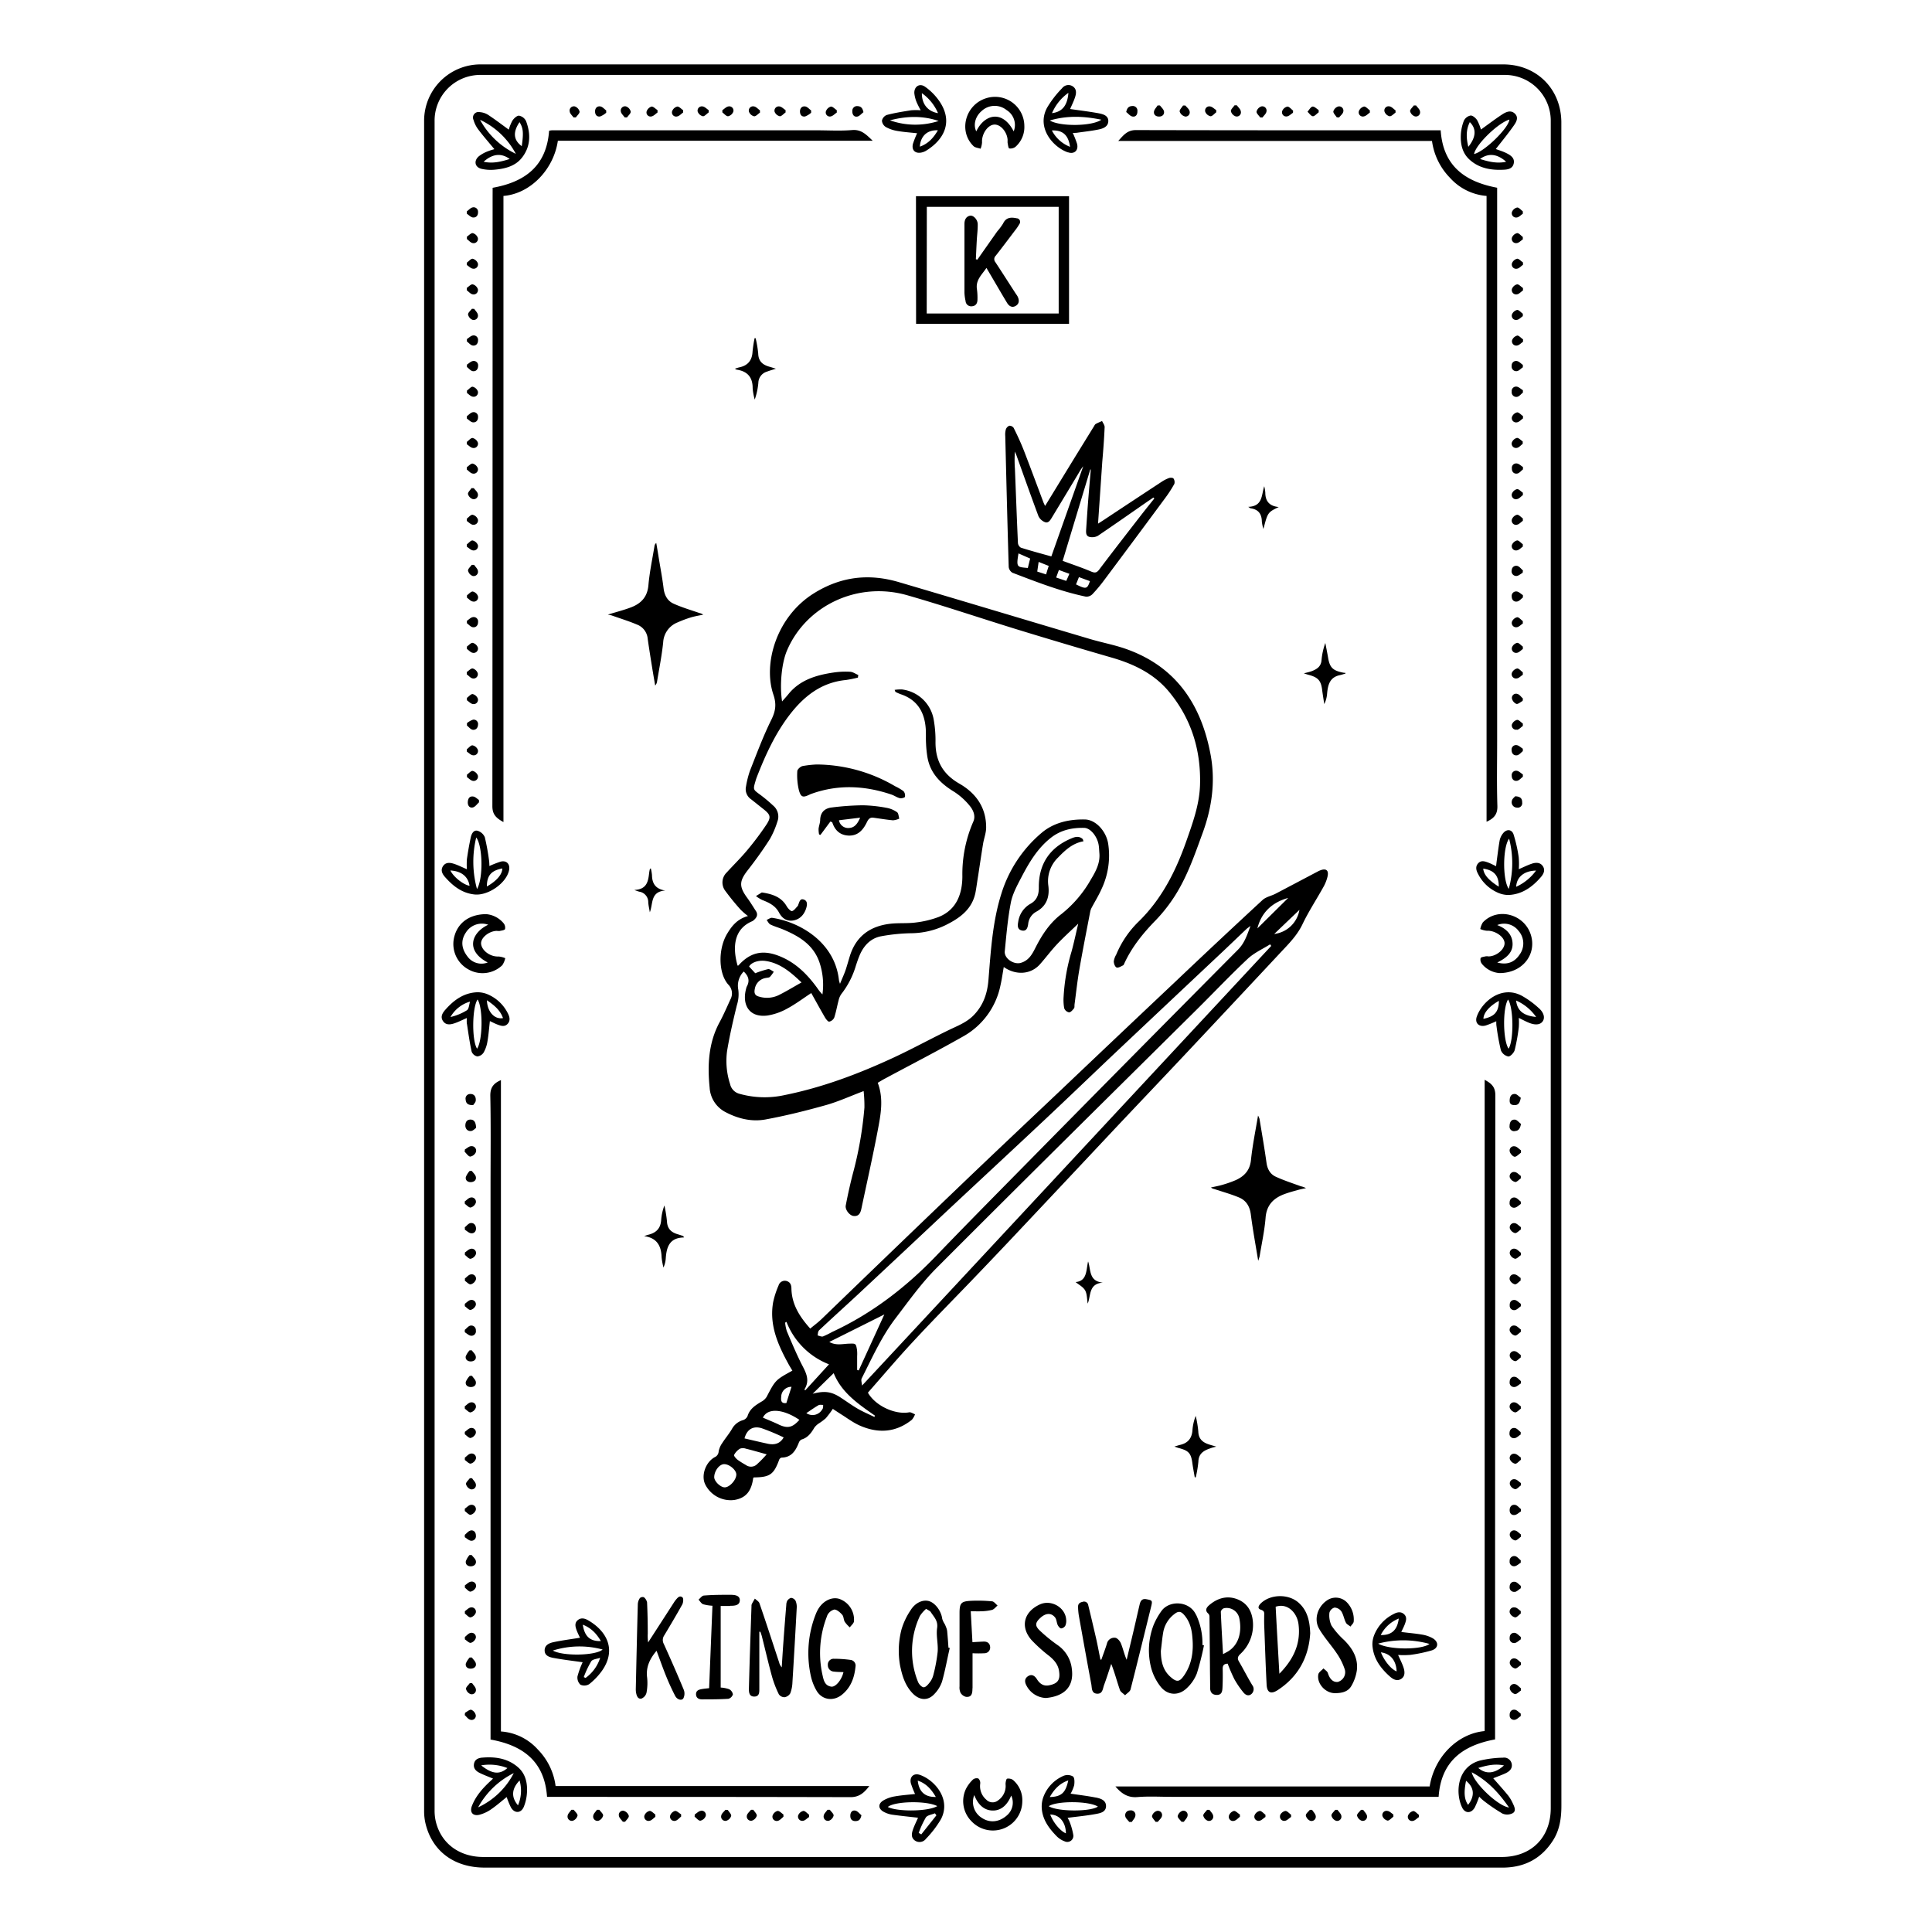 <svg xmlns="http://www.w3.org/2000/svg" viewBox="0 0 750 750"><path d="M606.11,374.86V50.78c0-1.19,0-2.38,0-3.57C605.9,34.35,596.4,25,583.54,25h-397a21.87,21.87,0,0,0-21.9,21.85q0,328.16,0,656.31a20.81,20.81,0,0,0,.59,4.91c2.63,10.65,11.17,16.93,22.92,16.93H583.78c8.15-.14,14.54-3.52,19-10.4,2.7-4.16,3.35-8.81,3.35-13.67Q606.1,537.9,606.11,374.86ZM602,375V701.88c0,11.47-7.55,19-19.07,19H187.67c-9.43,0-16.54-5.32-18.53-13.94a18.54,18.54,0,0,1-.43-4.14q0-327.85,0-655.71a17.73,17.73,0,0,1,18.05-18q198.62,0,397.24,0a17.78,17.78,0,0,1,18,17.45c0,1.52,0,3,0,4.57ZM279.31,396.89c-4.3,8-4.7,16.63-3.83,25.35a11.44,11.44,0,0,0,5.79,9.28c5,2.71,10.41,4.07,15.93,3.05,7.86-1.45,15.66-3.39,23.36-5.55,4.88-1.37,9.54-3.52,14.7-5.46a54.68,54.68,0,0,1,.31,6.39,144.92,144.92,0,0,1-4.58,26q-1.53,6-2.67,12c-.32,1.67,1.48,3.9,3,4.09,2.11.25,2.73-1.21,3.08-2.88,2.11-10,4.35-19.92,6.26-29.92,1.18-6.22,2.5-12.52.08-18.9.9-.53,1.73-1.06,2.6-1.52,10.21-5.49,20.53-10.78,30.61-16.51a29.35,29.35,0,0,0,14.42-19.74c.54-2.34.86-4.74,1.29-7.18,4.44,3.16,10.36,3.14,14.11-1.12,2.23-2.53,4.25-5.25,6.56-7.71,2.54-2.7,5.31-5.19,8.24-8-.92,3.85-1.65,7.41-2.62,10.9a75.51,75.51,0,0,0-3.05,17.38,18.58,18.58,0,0,0,.22,4.54A2.52,2.52,0,0,0,415,393c.66,0,1.41-.91,1.93-1.57.27-.36.14-1,.21-1.55.61-4.53,1.09-9.08,1.87-13.57,1.3-7.5,2.79-15,4.22-22.44a5.63,5.63,0,0,1,.53-1.47c1.26-2.39,2.7-4.7,3.8-7.16a30.49,30.49,0,0,0,2.62-17.81c-.81-4.79-4.79-9.22-9-9.31-6.16-.13-12.19,1.22-16.91,5.26a50.39,50.39,0,0,0-15.49,23.39c-3.5,11-4.14,22.36-5.07,33.69-.43,5.18-1.93,9.61-5.53,13.44-2.5,2.67-5.66,4-8.84,5.48-7.47,3.56-14.72,7.58-22.22,11.07-13.66,6.36-27.72,11.67-42.54,14.66a35.94,35.94,0,0,1-17.51-.5,5,5,0,0,1-3.65-3.77A29.06,29.06,0,0,1,282.25,408c1-6,2.37-11.94,3.82-17.85a13.78,13.78,0,0,0,.53-6,7.81,7.81,0,0,1,2.11-7c1.92,1.78,2.41,3.65,1.19,5.84a3.13,3.13,0,0,0-.24.75c-1.69,6.14,1,11.38,8.24,10.49a23.23,23.23,0,0,0,7.75-2.73c3.13-1.67,6-3.85,9.28-6,1.79,3.2,3.53,6.38,5.35,9.51.39.66,1.17,1.65,1.63,1.59a2.82,2.82,0,0,0,1.94-1.56c.72-2.2,1.1-4.5,1.7-6.73a6.75,6.75,0,0,1,1.08-2.46,32.82,32.82,0,0,0,5.54-10.71c.44-1.38.91-2.77,1.46-4.11,1.58-3.84,4.25-6.76,8.35-7.56a71.24,71.24,0,0,1,12.2-1.2,31.13,31.13,0,0,0,14.06-3.73c5.12-2.67,9.31-6.13,10.46-12.17.39-2.08.64-4.18,1-6.28.64-4.18,1.25-8.37,1.93-12.54.35-2.09,1.17-4.14,1.19-6.22.07-7.78-3.91-13.4-10.39-17.12s-9.28-8.91-9.27-16.11a46,46,0,0,0-.69-8.7,14.24,14.24,0,0,0-12.37-11.76,15.54,15.54,0,0,0-2.81.17c.25.58.27.76.35.8a19.44,19.44,0,0,0,2,.88c6.43,2.14,9.26,6.91,9.73,13.36.14,1.92,0,3.85.12,5.76a44.07,44.07,0,0,0,.51,5.14C361,300,365,304.09,370.3,307.31a25.71,25.71,0,0,1,6.14,5.5c1.36,1.63,2.38,3.92,1.41,6.11a50.93,50.93,0,0,0-4.26,21.21c0,6.66-2.13,13-9.18,15.83a37.81,37.81,0,0,1-9,2.16c-3.21.42-6.5.11-9.72.47-7.81.88-13.35,4.77-15.77,12.52-.53,1.7-1,3.44-1.55,5.13s-1.37,3.43-2.28,5.67a10.52,10.52,0,0,1-.41-1.38c-1.55-14.76-15.17-22.62-25.91-24.23-.66-.1-1.44.53-2.17.82.48.61.84,1.47,1.47,1.77,1.6.78,3.35,1.25,5,1.95,6.18,2.62,11.71,5.91,14.06,12.8a27.3,27.3,0,0,1,1.14,12.4,17.9,17.9,0,0,1-2-2.47c-4-5.53-8.7-10.18-15.23-12.61-6.23-2.33-10.95-1.12-15.37,3.82-.06.07-.22.05-.34.07-1.7-5.91-2.13-13.9,5.59-17.19a2.68,2.68,0,0,0,.66-.43c1.16-1,1.82-2.13.83-3.63-1.09-1.65-2.1-3.35-3.26-4.94-3.34-4.53-3.2-6.6.19-10.93,3-3.85,5.88-7.85,8.52-12a33.83,33.83,0,0,0,2.9-6.72,5.56,5.56,0,0,0-1.67-6.33,57.28,57.28,0,0,0-5-4.18c-2.73-2-2.78-1.94-1.84-5.17a18,18,0,0,1,.63-1.88c3.26-8.35,7-16.5,12.43-23.67,5.59-7.35,12.4-12.86,22.06-13.8a47.46,47.46,0,0,0,4.69-.94c0-.32.09-.64.13-1-1.06-.44-2.1-1.21-3.18-1.26a31.81,31.81,0,0,0-6.54.31c-6.66,1-13,2.87-17.45,8.43-.7.86-1.45,1.67-2.42,2.78-1-6.52-.13-15,1.91-19.77,7.33-17.25,27.2-27,46.63-21.47,14.57,4.18,28.94,9.06,43.43,13.51q18,5.51,36,10.71c8.65,2.5,16.52,6.29,22.33,13.36,8.57,10.41,12.33,22.54,11.95,36-.22,7.6-2.77,14.63-5.26,21.72-4.14,11.83-9.66,22.79-18.82,31.63a38.57,38.57,0,0,0-8.47,12.62,6.88,6.88,0,0,0-.93,2.59c0,.84.46,2.11,1.08,2.37s1.7-.41,2.51-.81c.3-.14.44-.64.61-1,2.93-6.26,7.2-11.52,12-16.44a59.89,59.89,0,0,0,6.72-8.33c5.32-7.87,8.35-16.81,11.58-25.65,3.6-9.84,5-19.92,3.1-30.28-3.57-19.27-13.18-34-32.3-40.94-4.64-1.7-9.57-2.6-14.33-4C398.49,240.76,373.77,233.29,349,226c-11.63-3.45-22.55-2.24-33.12,4.37-14.49,9.08-19.72,27.26-15.66,39.25,1.27,3.74.88,6.4-.8,9.81-3.17,6.4-5.66,13.13-8.29,19.78a36.41,36.41,0,0,0-1.54,6.15,4.71,4.71,0,0,0,1.94,4.89c1.62,1.27,3.21,2.55,4.82,3.83,2.75,2.17,3.1,3.13,1.11,6.13a114.19,114.19,0,0,1-7.53,10c-2.46,2.95-5.23,5.63-7.81,8.47a5.38,5.38,0,0,0-.58,7.13,93.4,93.4,0,0,0,6,7.36,27.48,27.48,0,0,0,2.82,2.43c-4.17,1.17-6.26,3.84-8.08,6.87-3.51,5.83-3.5,15.3.44,19.75a4.81,4.81,0,0,1,.82,5.76C282.2,390.93,280.87,394,279.31,396.89Zm110.74-27.6c.62-6.31,1.15-12.65,2.35-18.87.65-3.35,2.39-6.57,4-9.65,3-5.76,6.25-11.35,11.5-15.5,3.87-3.06,8.28-4,13-3.89,2.46.07,5.09,3.37,5.61,6.7.16,1,.18,2,.26,3,.39,3.95-1.42,7.24-3.33,10.4a45.83,45.83,0,0,1-11.39,13.35c-4.56,3.45-7.64,8.19-10.19,13.27-1.26,2.51-2.64,4.88-5.69,5.71C393.47,374.51,389.78,372.05,390.05,369.29ZM296.88,373c4.84.61,8.6,3.24,12.1,6.38.64.57,1.27,1.15,2.17,2-3.21,1.8-6,3.52-9,5a10.52,10.52,0,0,1-7.57.48c-1.56-.4-1.9-1.4-1.56-3a5.1,5.1,0,0,1,4.35-4.22c.52-.11,1.17-.1,1.52-.42a13.39,13.39,0,0,0,1.49-2c-.75-.37-1.58-1.15-2.25-1a37.71,37.71,0,0,0-4.94,1.59l-2.39-2.6C291.59,373.69,294.24,372.72,296.88,373Zm218.48-32.81c.52-2.3-.56-3.17-2.74-2.36a8.73,8.73,0,0,0-1.08.49c-5.45,2.87-10.89,5.76-16.35,8.61-1.67.87-3.75,1.24-5.07,2.45q-17,15.7-33.79,31.65-22.54,21.27-45,42.62c-12.55,11.89-25.14,23.74-37.63,35.7Q346.27,485.64,319,512c-1.36,1.31-2.89,2.44-4.47,3.75-4.1-4.58-7.14-9.33-7.3-15.45,0-1.35-.36-2.55-1.83-3a2.53,2.53,0,0,0-3.17,1.74,34.07,34.07,0,0,0-2.08,6.39c-1.58,8.76,1.73,16.39,5.79,23.81.52,1,1.1,1.9,1.66,2.84-6.61,3.64-6.58,3.66-10,10.19a5.43,5.43,0,0,1-2.06,1.88c-2.3,1.38-4.49,2.76-5.34,5.57a2.88,2.88,0,0,1-1.73,1.56,7.07,7.07,0,0,0-4.35,3.48c-1.12,1.91-2.59,3.61-3.78,5.49a8.06,8.06,0,0,0-1.36,3.22,2.57,2.57,0,0,1-1.56,2.22c-3.56,2-5.29,7.1-3.68,10.5A11.05,11.05,0,0,0,285,582.3c4.48-.73,6.71-3.32,7.41-8.61a1,1,0,0,1,.35-.16c6.13-.08,7.63-1.15,9.72-6.87a1.37,1.37,0,0,1,.9-.82c3.89-.05,5.49-2.67,6.72-5.78a2.17,2.17,0,0,1,1.09-1.25c2.45-.72,3.74-2.57,4.95-4.61a6.67,6.67,0,0,1,1.77-1.65,22.11,22.11,0,0,0,2.67-2,38.14,38.14,0,0,0,2.72-3.63c1,.68,2,1.32,2.9,1.91,2.53,1.56,4.93,3.42,7.63,4.6,7.09,3.1,13.95,2.7,20.17-2.29a6.9,6.9,0,0,0,1.21-2.11c-.76-.28-1.6-.9-2.29-.77-5.45,1-13.11-2.52-16-7.63,5.72-6.49,11.35-13.16,17.29-19.55,7.39-8,15-15.69,22.55-23.54q7.69-8,15.35-16.11,20.24-21.48,40.43-43c8.95-9.5,17.95-18.94,26.89-28.45q19.4-20.64,38.72-41.33c2.84-3,5.63-6,7.48-9.88,2.39-5,5.47-9.67,8.17-14.54A15.38,15.38,0,0,0,515.36,340.23Zm-15.24,8.34-12,11.87C489.65,354.23,493.84,350.27,500.12,348.57Zm-182.26,168c5-4.71,10.13-9.33,15.16-14q17.28-16.14,34.5-32.33c12.63-11.81,25.31-23.56,37.91-35.39,9.17-8.61,18.24-17.34,27.39-26q20.81-19.63,41.66-39.23c3.13-2.95,6.23-5.94,9.35-8.9.36-.34.78-.61,1.6-1.24-1.34,3.61-2.29,6.65-4.83,9.21Q439.53,410,398.67,451.5c-11.82,12-23.65,23.95-35.31,36.08s-24.89,22.35-40.31,29.48a36.38,36.38,0,0,1-3.55,1.74c-.6.2-1.4-.23-2.11-.38C317.54,517.81,317.48,517,317.86,516.61Zm14.84,7.54c-.42-2.62-.51-2.54-3.17-2.46-2.44.08-5,.82-7.59-.67l21.36-10.67L333.35,532l-.61-.19c0-1.77,0-3.53,0-5.3A14.54,14.54,0,0,0,332.7,524.15ZM303.27,542.2a3.9,3.9,0,0,1,4-3.84c-.65,2-1.32,4.11-2,6.29C303.48,544.91,303.06,544,303.27,542.2Zm-21.93,35.19c-1.65,0-4.12-2.37-4.08-4,.05-2.48,2.08-5.08,3.92-5,2,0,4.65,2.27,4.66,4C285.86,574.47,283.27,577.37,281.34,577.39Zm12.31-8.77a3.38,3.38,0,0,1-4.09.1,37.07,37.07,0,0,1-3.19-2c-.63-.49-1.57-1.57-1.4-1.91a6.31,6.31,0,0,1,2.27-2.43,3.4,3.4,0,0,1,2.32,0c2.44.59,4.84,1.3,8.06,2.19A44.84,44.84,0,0,1,293.65,568.62Zm4.37-8.17c-3-.64-5.91-1.35-9-2.06.89-3.43,3.26-5,6.68-3.95a84.82,84.82,0,0,1,8.52,3.56C302.91,560.29,300.89,561.07,298,560.45Zm4.25-7.47c-2-.94-4.07-1.77-6.11-2.65,1.93-4.07,8.21-3.19,14.16.85C307.64,554.23,305.71,554.61,302.27,553Zm10-13.59c2.53-4,.15-7.27-1.54-10.72-1.91-3.91-3.61-7.93-5.3-11.95a15.15,15.15,0,0,1-.64-3.27l.52-.31a29,29,0,0,0,16.51,16.49l-9.24,10.12A3.09,3.09,0,0,1,312.31,539.39Zm7,7.59a4.32,4.32,0,0,1-6.25,1.6c1.66-1.1,3.14-2.17,4.72-3.08.47-.27,1.2-.1,1.8-.13A4.61,4.61,0,0,1,319.34,547Zm20.38,2.61c-.08.15-.15.31-.22.47-2.18-1.07-4.41-2-6.51-3.22s-4.09-2.67-6.12-4c-3.82-2.6-6.49-3.06-11.33-1.78,2.84-2.79,5.46-5.37,8.17-8C326.73,540.7,333.27,545.1,339.72,549.59Zm-5-11.71c-.06-1-.49-2.09-.13-2.8,4-7.91,7.63-16.07,13-23.15,5.1-6.67,10-13.61,15.9-19.53,33.74-33.83,67.75-67.39,101.66-101,6.44-6.4,12.69-13,19.31-19.21,2.47-2.31,5.75-3.76,8.67-5.6l.43.62Zm160-175.31c3.3-3.15,6.91-6.61,9.79-9.35A11.33,11.33,0,0,1,494.67,362.57ZM208.78,679.15a21.16,21.16,0,0,0-14.32-7V419.3c-3,1.28-4.18,3-4.12,6.18.24,11.86.09,23.72.09,35.58V675.29c12.61,2.26,21,8.49,21.93,22.26h4.53c37.77,0,75.53,0,113.3.1,3.51,0,5.35-1.84,7.28-4.31H215.68A24.73,24.73,0,0,0,208.78,679.15Zm371.61-7.08q0-123.45.1-246.89c0-3.24-1.51-4.59-4.15-6V672c-10.23.92-19.45,9.7-21.35,21.5H433c2.42,2.83,4.86,4.43,8.56,4.12,4.41-.36,8.87-.09,13.3-.09H558.47c.95-13.86,9.44-20,21.92-22.29ZM191.23,76.37q0,118.31-.09,236.59c0,3.33,1.58,4.65,4.3,6.17V76.06c10.47-.84,19.52-10.31,21.12-21.42H338.78c-2.49-2.38-4.4-4.46-8-4.15-4.61.38-9.27.09-13.9.09l-102.59,0a6.53,6.53,0,0,0-1.13.18c-1,13.74-9.41,19.9-21.92,22.14Zm371.68-7.31a21.37,21.37,0,0,0,14.17,7V319c2.92-1.32,4.31-2.93,4.2-6.17-.27-8.47-.09-17-.09-25.44V72.88c-12.6-2.37-21-8.53-21.92-22.29h-3.86c-38.16,0-76.32,0-114.48-.09-3.41,0-4.89,2.12-6.83,4.22H555.9A25.29,25.29,0,0,0,562.91,69.06ZM428.82,165.8c0-.77-.63-1.58-1-2.36-.82.37-1.68.7-2.47,1.15-.31.18-.49.61-.7.94l-7.4,12L405.7,196.41c-.3-.66-.49-1-.63-1.38-2.52-6.69-5-13.4-7.57-20.06-1.18-3-2.56-6-4-8.87a2,2,0,0,0-1.68-.83,2.37,2.37,0,0,0-1.35,1.42,7.52,7.52,0,0,0-.23,2.56c.42,16.95.83,33.9,1.34,50.84a3,3,0,0,0,1.45,2.25c9.33,3.56,18.64,7.22,28.46,9.27a3.27,3.27,0,0,0,2.54-.9,59,59,0,0,0,4.71-5.63q11.84-15.83,23.59-31.74a49,49,0,0,0,3.55-5.49,2.5,2.5,0,0,0-.33-2.09c-.21-.32-1.21-.37-1.73-.19A13.12,13.12,0,0,0,451,187q-11.38,7.47-22.74,15l-2,1.28c.56-8.25,1.11-16.11,1.64-24C428.29,174.79,428.63,170.3,428.82,165.8ZM399,220.49c-4.14-.4-4.57-.11-3.62-5.66l4.52,2Zm7.12,2.51-3.46-1.12c.17-1.21.34-2.35.54-3.75l3.92,1.56C406.73,220.86,406.43,221.85,406.08,223Zm-9.85-10.42a2.36,2.36,0,0,1-1.11-1.83c-.44-9.59-.78-19.19-1.17-28.79a44.9,44.9,0,0,1,0-6.67c.21.53.45,1.05.64,1.59,2.82,7.85,5.59,15.71,8.51,23.52a4.67,4.67,0,0,0,2.36,2.23c1.4.64,2.16-.6,2.78-1.62q5.35-8.83,10.66-17.69a16.6,16.6,0,0,1,1.57-2.32l-12.38,35C404.09,214.88,400.13,213.82,396.23,212.58Zm17.68,12.94L410,224.19l1.06-2.92,4.07,1.48C414.73,223.69,414.37,224.51,413.91,225.52Zm3.77,1.32c.35-.86.7-1.74,1.12-2.8l4.27,1.56C422.08,228.7,421.6,228.81,417.68,226.84Zm28.42-32.59,1.6-1.11.37.36c-1.59,2-3.2,4-4.77,6-5.55,7.17-11.13,14.32-16.59,21.56-1,1.34-1.73,1.43-3.22.79-3.58-1.52-7.29-2.75-11-4.13l10.71-35.46h.2c-.33,4-.68,7.92-1,11.88-.29,3.77-.54,7.53-.79,11.29-.07,1.21-.19,2.64,1.3,3a4.68,4.68,0,0,0,3.23-.42C432.86,203.49,439.47,198.85,446.1,194.25Zm-90.52-68.54H415V76.16H355.58Zm4.17-45.41h51.19v41.4H359.75Zm77,577.77c.72-.75,1.87-1.38,2.09-2.25,2.74-10.71,5.35-21.44,8-32.17.56-2.33.42-2.41-1.88-2.84-1.71-.32-2.27.72-2.58,2-.78,3.29-1.51,6.59-2.28,9.88-.91,3.88-1.85,7.76-2.77,11.64-.93-2.09-1.38-4.24-2.18-6.24-.38-1-1.38-2.18-2.24-2.31a2.93,2.93,0,0,0-3.25,2.31c-.64,2.07-1.42,4.11-2.15,6.16l-.37,0c-.55-2.72-1.05-5.46-1.66-8.17-1-4.32-2-8.62-3.06-12.92a1.63,1.63,0,0,0-2.23-1.31c-1.2.25-1.77.85-1.73,2a23.58,23.58,0,0,0,.31,3.36c1.58,8.87,3.17,17.73,4.83,26.59.27,1.45,0,3.56,2.23,3.69s2.21-2,2.73-3.37c1-2.7,1.86-5.46,2.78-8.19,1.33,3.33,2.17,6.65,3.29,9.88C434.85,656.75,436,657.34,436.71,658.07ZM295.2,633.48c.19.61.43,1.21.58,1.83,1.31,5.2,2.51,10.43,3.93,15.59a41,41,0,0,0,2.64,6.83,2.68,2.68,0,0,0,2.2,1.13,3.14,3.14,0,0,0,2.23-1.51,13.17,13.17,0,0,0,.84-4.25q.9-14.48,1.67-29a5.89,5.89,0,0,0-.47-2.7,2.27,2.27,0,0,0-1.64-1.1c-.48,0-1.16.55-1.5,1a3.55,3.55,0,0,0-.44,1.7c-.39,4.75-.77,9.5-1.11,14.26-.25,3.33-.45,6.66-.66,10a4.4,4.4,0,0,1-1-1.87c-2.53-7.67-5-15.34-7.65-23-.24-.72-1.17-1.21-1.78-1.81-.4.7-.82,1.39-1.19,2.1a1.83,1.83,0,0,0-.12.78c-.36,10.59-.73,21.18-1,31.77-.05,1.53,0,3.43,2.13,3.38s1.89-2,1.91-3.38c0-4.5,0-9,0-13.51,0-2.76,0-5.53,0-8.29ZM273,238.61a3.88,3.88,0,0,0-1.48-.63c-3.35-1.17-6.78-2.17-10-3.62-2.43-1.08-3.59-3.29-3.92-6-.47-3.88-1.21-7.72-1.84-11.57-.32-2-.65-4-1-6a1.76,1.76,0,0,0-.68,1.12c-.83,5.09-1.92,10.16-2.37,15.29-.39,4.47-2.75,7-6.6,8.52-2.88,1.11-5.9,1.86-9.16,2.87a13.24,13.24,0,0,1,1.46.31c3.47,1.23,7,2.3,10.37,3.77a6.47,6.47,0,0,1,3.66,5.35c.53,3.73,1.13,7.45,1.73,11.18.37,2.31.78,4.61,1.17,6.92a2.86,2.86,0,0,0,.73-1.54c.83-5.1,1.87-10.17,2.38-15.29a8.82,8.82,0,0,1,5.65-7.7,44.61,44.61,0,0,1,5.39-2C270,239.17,271.5,238.93,273,238.61Zm216,249c.81-5,1.9-9.91,2.3-14.91s3.15-7.64,7.46-9.21c1.67-.61,3.4-1.07,5.12-1.55,1-.29,2.07-.48,3.1-.71a7.61,7.61,0,0,0-2-.72c-3.33-1.22-6.73-2.31-9.93-3.81-2-1-3.06-2.91-3.39-5.29-.79-5.7-1.79-11.38-2.72-17.06a7.85,7.85,0,0,0-.57-1.29c-1,6-2.16,11.58-2.74,17.23-.42,4.09-2.63,6.36-6,7.87a43.3,43.3,0,0,1-5.24,1.83c-1.4.41-2.86.65-4.3,1a2.91,2.91,0,0,0,1.29.59c3.25,1.08,6.59,2,9.72,3.32,2.69,1.16,4.07,3.45,4.47,6.54.74,5.83,1.82,11.61,2.86,18A17.29,17.29,0,0,0,489,487.62ZM476.58,645.84a65.68,65.68,0,0,0,2.59,6,35.36,35.36,0,0,0,3.55,5.2c.77.95,2,1.57,3.13.53a2.52,2.52,0,0,0,.27-3.41c-1.81-3-3.39-6.14-5.16-9.16-.71-1.2-.48-1.91.48-2.87a15.29,15.29,0,0,0,4.88-13.1c-.47-4-2.48-7-6.38-8.35s-7.57-.16-10.66,2.55c-1,.91-1.59,2-.21,3.18a1.73,1.73,0,0,1,.45,1.2c.08,6.35.12,12.7.18,19.05,0,2.84.08,5.68.07,8.53,0,1.79.84,2.76,2.61,2.78,2,0,2.12-1.54,2.19-2.92.12-2.38.13-4.77.08-7.15C474.62,646.67,475,645.88,476.58,645.84Zm-2.66-20.15a1.9,1.9,0,0,1,1.18-1.36,5,5,0,0,1,6,3.89c.91,4.39.29,9.57-3.86,12.52-.68.48-1.45.83-2.46,1.4C474.46,636.37,474.13,631,473.92,625.69Zm16.84,5.1c.3,7.74.54,15.48.94,23.21.17,3.14,1.7,3.79,4.33,2.08,8.18-5.34,12.05-13.07,12.59-22.05-.18-4.91-1.14-8.89-4.53-11.89-3.9-3.45-10.84-3.34-14.6.24-.82.79-1.56,2-.07,2.49s1.35,1.13,1.34,2.14C490.74,628.27,490.72,629.53,490.76,630.79Zm13.31-.34c1,7.65-2,13.79-7.42,19.29-.49-8.87-1-17.42-1.44-26C499.76,622.16,503.49,626,504.07,630.45ZM258.55,650.59c1.06,2.64,2.25,5.23,3.55,7.75.76,1.49,2.6,2,3.2.91a4.16,4.16,0,0,0,.15-3.25c-2.48-6-5.09-11.92-7.76-17.82a3.16,3.16,0,0,1,.16-3.31c2.4-4,4.77-8,7-12,.41-.75.54-2.37.1-2.74-1.15-1-2,.23-2.72,1.08a5.46,5.46,0,0,0-.36.48q-4.63,7.17-9.26,14.34c-.34.52-.66,1-1,1.56a17.73,17.73,0,0,1-.15-3.45c0-4-.08-8.07-.27-12.1a3.5,3.5,0,0,0-1.23-2,1.63,1.63,0,0,0-1.55.32,4.58,4.58,0,0,0-.81,2.35c-.3,10.92-.54,21.84-.78,32.76a8.29,8.29,0,0,0,.09,1.58c.23,1.22.66,2.63,2.12,2.33a3.3,3.3,0,0,0,1.94-2.26,20,20,0,0,0,.24-5.92c-.51-4,1-7.2,3.66-10.37C256.15,644.19,257.26,647.43,258.55,650.59Zm109.18-16.92a6.33,6.33,0,0,0-.23-1.37,17.39,17.39,0,0,0-.73-1.8,7.72,7.72,0,0,1-1-2.09c-.37-3-2.76-6.27-5.28-6.9-2.36-.59-5.25.72-7,3.58a27.08,27.08,0,0,0-3.53,7.46,32.92,32.92,0,0,0-.59,13.8c.82,4.12,2,8.1,5.11,11.2,2.58,2.54,5.76,2.75,8.21.1a12.89,12.89,0,0,0,3-4.83c1.22-4.3,2-8.71,3-13.08l-.51-.13C368.07,637.63,367.91,635.65,367.73,633.67ZM364,641.2a60.82,60.82,0,0,1-1.65,8.92A7.66,7.66,0,0,1,361,653c-.64.84-1.6,2-2.39,2s-1.9-1.21-2.25-2.13a31.94,31.94,0,0,1,.76-25.58,13.11,13.11,0,0,1,2.4-2.74c.86.57,1.51.78,1.79,1.23,1.2,1.89,2.9,3.37,2.48,6.21C363.35,635,364.24,638.13,364,641.2Zm-42.9-14a4.22,4.22,0,0,1,2.79-2.38c1,0,2.26,1.12,3.07,2.05.59.68.49,1.92,1,2.75a12.38,12.38,0,0,0,1.93,2.12c.56-.78,1.52-1.51,1.62-2.34a8.52,8.52,0,0,0-5.81-8.75c-3.12-.89-6.71,1.12-8.48,4.75-.12.24-.24.48-.34.72a41.1,41.1,0,0,0-2.14,24.37,19.8,19.8,0,0,0,2.26,5.86c2.12,3.59,6.49,4.2,9.76,1.6,3.52-2.79,4.91-6.64,5.34-10.93a2.21,2.21,0,0,0-1.88-2.64,47.37,47.37,0,0,0-6.51-.45,2.25,2.25,0,0,0-2.34,2.46,2.46,2.46,0,0,0,2.35,2.52c1.17.16,2.37.14,3.71.21-.65,2.91-3,5.88-4.75,5.63-2.71-.4-3-2.85-3.48-4.93a39.21,39.21,0,0,1,1.93-22.62Zm143.2-.32c-2.5-5.53-10.59-5.83-13.6-1.25a26.3,26.3,0,0,0-2.87,5.18,27.38,27.38,0,0,0-.92,16.78,20.31,20.31,0,0,0,3.62,7.15c2.78,3.5,7.06,3.67,10.27.52a15.53,15.53,0,0,0,3.83-5.67,109.2,109.2,0,0,0,2.75-10.86l-.59-.13A26.17,26.17,0,0,0,464.33,626.85Zm-4.57,23.42c-1.84,2.73-2.92,2.8-5.32.69-3.09-2.7-3.72-6.24-3.77-10.11.33-2.54.53-5.12,1-7.63a11.28,11.28,0,0,1,4.15-6.59c1.65-1.35,2.65-1.23,4,.38,2.16,2.54,2.89,5.61,3.11,8.82C463.36,641,462.7,645.89,459.76,650.27Zm-108.44-341a2.56,2.56,0,0,0-.56-2.18,20.7,20.7,0,0,0-3.24-1.9,60.8,60.8,0,0,0-30.44-8.45,41.12,41.12,0,0,0-5.48.61c-.83.18-2,1.25-2.06,1.94a25,25,0,0,0,.61,7.39c.8,2.88,1.61,3,4.25,1.71a7.31,7.31,0,0,1,.92-.36c10.3-3.62,20.55-3.06,30.75.38,1.12.38,2.13,1.13,3.26,1.41C350,310,351.22,309.66,351.32,309.3ZM416.1,648a12.93,12.93,0,0,0-5.58-9.41,60,60,0,0,1-6.89-5.63c-2-1.91-1.74-3.13.35-5s4.17-1.87,5.6-.07c.6.76.59,2,1,2.9.28.57.87,1.33,1.36,1.36a2.16,2.16,0,0,0,1.62-1.07,4.63,4.63,0,0,0,.33-2.32c-.31-4.8-5.91-8-10.35-5.86-6.14,2.89-7.55,8.69-3.09,13.78a58.65,58.65,0,0,0,6.92,6.22c1.83,1.53,3.31,3.17,3.73,5.64.58,3.46-.36,5-3.77,5.68-2.21.47-3.68-.58-4.8-2.36-.83-1.32-2-2.12-3.47-1.15s-1.29,2.39-.54,3.71a8.87,8.87,0,0,0,7.52,4.74C412.52,658.55,417,655.34,416.1,648Zm103.44,4.89c-1.93.33-3.32-1-4.06-3.4-.21-.71-1.12-1.22-1.71-1.82-.68.77-1.82,1.45-2,2.31-.66,3.6,2.78,7.34,6.48,7.3,2.56,0,5.06-.49,6.38-2.85a16.75,16.75,0,0,0,2.11-6.09c.52-4.69-1.7-8.4-4.93-11.64a31.61,31.61,0,0,1-4.92-5.64,9.36,9.36,0,0,1-.81-5,2.84,2.84,0,0,1,2-2,3.48,3.48,0,0,1,2.63,1.47c.82,1.31,1.06,3,1.77,4.38.32.65,1.16,1,1.76,1.53.45-.66,1.24-1.3,1.27-2a9.51,9.51,0,0,0-2.54-7.29,6,6,0,0,0-8-.76c-3.48,2.46-5,7.2-2.9,10.88,2,3.46,4.8,6.44,7,9.77a24.19,24.19,0,0,1,3,6.13A3.89,3.89,0,0,1,519.54,652.85Zm-142,2.52c0-4.48,0-9,0-13.62a44.24,44.24,0,0,0,4.66,0,2.21,2.21,0,0,0,2.15-2.59c-.16-1.42-1.22-2-2.56-1.94s-2.74.14-4.29.23c-.22-4-.43-7.89-.66-12,1.58,0,2.89.06,4.19,0a18.74,18.74,0,0,0,4.11-.54c.8-.25,1.41-1.11,2.11-1.69-.71-.57-1.38-1.56-2.13-1.63a59,59,0,0,0-8.09-.2c-3.94.19-4.53.84-4.54,4.83,0,9.46,0,18.93,0,28.39a5,5,0,0,0,.4,2.51,3.48,3.48,0,0,0,2.13,1.56C376.93,658.86,377.53,657.89,377.5,655.37ZM225.32,654a3.65,3.65,0,0,0,3.39-.2,25.76,25.76,0,0,0,5-5.24c5.72-8.19,1.79-15.39-5.35-19.54-1.27-.73-2.75-1.19-4.09-.07s-.9,2.63-.39,4c.37,1,.89,2,1.27,2.82-3.5.57-6.9,1-10.25,1.71-1.67.35-3.49,1.12-3.47,3.23s1.94,2.62,3.51,2.91c3.74.69,7.54,1.13,11.24,1.66a33.36,33.36,0,0,0-2,5.48A3.79,3.79,0,0,0,225.32,654Zm2-2.62-.7-.34a38.26,38.26,0,0,1,2.9-6.13c.58-.84,2.27-.92,3.46-1.35A15.25,15.25,0,0,1,227.29,651.39Zm6-14.32c-4.42.18-6.43-2-7.08-6.36C229.58,632,231.6,634.25,233.27,637.07Zm-18.66,3.67a34.41,34.41,0,0,1,19.28-.39C231.3,642.75,218.57,643,214.61,640.74Zm200-581.59c2.45.83,4.11-.86,3.44-3.36a38.34,38.34,0,0,0-1.65-4.18c.73,0,1.37,0,2-.12,2.75-.39,5.52-.68,8.23-1.26,1.67-.36,3.51-1.11,3.56-3.19s-1.88-2.67-3.45-3c-3.75-.71-7.55-1.15-11.37-1.71.59-1.39,1.41-3,1.94-4.65.47-1.47.64-3.1-.9-4.14a3.07,3.07,0,0,0-4.15.71,39.7,39.7,0,0,0-5.87,7.63C402.24,49.8,409,57.26,414.56,59.15Zm.09-23c-.41,4.86-2.42,7.29-6.36,7.79A18.53,18.53,0,0,1,414.65,36.11Zm12.78,10.33c-3.48,2.56-16,2.74-20,.3C414.29,44.8,420.63,45.07,427.43,46.44ZM415.39,57a13.4,13.4,0,0,1-7.05-6.36C412.8,50.45,414.8,52.72,415.39,57Zm182,334.39a34.17,34.17,0,0,0-6.69-4.87c-7.89-4.14-15.39,2.35-17.41,8.12-.88,2.52.89,4.19,3.49,3.45a41.77,41.77,0,0,0,4.07-1.64c0,.78,0,1.38.1,1.95a87.83,87.83,0,0,0,1.69,9.32,4,4,0,0,0,2.87,2.4c.78.08,2.22-1.44,2.49-2.48a74.36,74.36,0,0,0,1.6-8.92,26.32,26.32,0,0,0,0-3.57c1.5.73,2.71,1.4,4,1.91,2.5,1,4.36.74,5.28-.59S599.39,393.16,597.39,391.37Zm-21.52,4.14c0-2.26,2.23-4.91,6-7C581.81,393.17,579.84,394.65,575.87,395.51Zm9.77,11.58c-2.21-3.16-2.36-15.69-.22-19.09C587.56,391.05,587.71,403.8,585.64,407.09Zm2.91-18.71a18.69,18.69,0,0,1,7.77,6.39C591.35,394.29,589,392.35,588.55,388.38Zm-41.4,254.06a55,55,0,0,0,8.68-1.79c2.64-.87,2.77-3.27.35-4.7a12.69,12.69,0,0,0-4.27-1.44c-2.58-.44-5.2-.63-7.93-1,.48-1.06,1-2,1.39-3.07.48-1.32.93-2.72-.35-3.86s-2.79-.72-4.08,0a15.53,15.53,0,0,0-7.33,7.77,10,10,0,0,0-.85,4c.23,5.23,3.06,9.14,6.82,12.47,1.21,1.06,2.7,1.93,4.33.92s1.45-2.87.92-4.47-1.33-3.11-2.09-4.84A29.3,29.3,0,0,0,547.15,642.44ZM543,628.32c-.51,4.06-2.42,6.53-7,6.4A13.41,13.41,0,0,1,543,628.32Zm-7,13.11c3.79.46,6,3.2,6.17,7.39C540.15,648.09,537.42,644.86,536.06,641.43Zm-1-3.38a37.8,37.8,0,0,1,19.92.12C551.92,640.53,539.14,640.51,535,638.05ZM343.91,49.33a13.84,13.84,0,0,0,4.46,1.51c2.5.44,5.06.6,7.65.89a36.55,36.55,0,0,0-1.6,4.05c-.67,2.51.91,4,3.43,3.4a5.7,5.7,0,0,0,1.64-.66c7.21-4.42,10.65-11.52,5-19.48a22.25,22.25,0,0,0-5.4-5.38c-2.17-1.51-4.31,0-4.14,2.6a12.6,12.6,0,0,0,.89,3.42,34.12,34.12,0,0,0,1.58,3.13,25.3,25.3,0,0,0-3.72,0c-3.18.51-6.37,1-9.48,1.83a3.08,3.08,0,0,0-1.85,2.21A3.22,3.22,0,0,0,343.91,49.33Zm13.18,7.6c.17-3.28,2.12-6.56,7-6.35C362.41,53.46,360.39,55.77,357.09,56.93Zm7.08-13c-4-.63-6.35-3.57-6.3-7.76A18.33,18.33,0,0,1,364.17,44Zm.31,3a29.43,29.43,0,0,1-19-.22C351.8,45.05,358.16,44.82,364.48,47Zm-81,576.44c1.62,0,3.64-.09,3.71-2.09s-2.06-2.16-3.58-2.18c-3.44,0-6.89,0-10.32.29-.74,0-1.41,1-2.12,1.59.59.62,1.07,1.51,1.79,1.79a16.93,16.93,0,0,0,3.61.58c-.43,10.72-.86,21.33-1.29,32-1,.11-1.89.18-2.78.34-1.15.2-2.31.52-2.3,2s1.12,2,2.29,2c3.43,0,6.86,0,10.28-.22a2.53,2.53,0,0,0,1.74-1.72,2.76,2.76,0,0,0-1.46-2,12.4,12.4,0,0,0-3.28-.65V623.43C281.11,623.43,282.28,623.46,283.45,623.43Zm-102.23-226c.56,3.63,1.05,7.28,1.84,10.87a3,3,0,0,0,2.2,1.86,3.28,3.28,0,0,0,2.46-1.52,12.69,12.69,0,0,0,1.47-4.26c.45-2.57.64-5.2.95-7.93,1.05.48,2,1,3.06,1.38,1.32.49,2.72.94,3.86-.34s.73-2.76.05-4.07a15.5,15.5,0,0,0-7.23-7.1,10.35,10.35,0,0,0-4.57-1.07c-5.23.18-9.14,3-12.47,6.8-1.07,1.2-2,2.7-.94,4.32,1.16,1.81,3,1.45,4.65.88s3-1.3,4.65-2A14.76,14.76,0,0,0,181.22,397.42Zm14.06-2.15c-3.34.63-6.15-2.44-6.29-6.92C191.84,390.21,194.19,392.13,195.28,395.27ZM185.4,388c2.14,3.34,2,15.88-.2,19.1C183.12,403.93,183.25,391.13,185.4,388Zm-10.53,6.82a12.8,12.8,0,0,1,7.6-6c-.38,1.15-.41,2.82-1.21,3.36A21.2,21.2,0,0,1,174.87,394.81Zm419.87-59.56c-1.68.54-3.27,1.36-5.14,2.15a28.13,28.13,0,0,0-.05-4.7,56,56,0,0,0-2-8.83c-.7-2-2.72-2.11-4.06-.4a6.53,6.53,0,0,0-1.3,2.64c-.5,2.79-.82,5.62-1.21,8.43-.07.53-.12,1.07-.2,1.7-1.21-.56-2.14-1.07-3.12-1.43-1.32-.49-2.73-.94-3.87.35s-.72,2.78,0,4.09a15.55,15.55,0,0,0,7.44,7.17,10.11,10.11,0,0,0,4.4,1c5.31-.24,9.27-3.14,12.59-7,1-1.18,1.73-2.64.71-4.18S596.21,334.79,594.74,335.25Zm-19,1.94c3.88.53,6.18,2.44,6.07,7C577.86,341.69,576,339.56,575.78,337.19Zm9.93,7.83c-2.42-3.62-2.31-16.14.16-19.46A37.47,37.47,0,0,1,585.71,345Zm2.91-.79c.18-3.78,3.07-6.19,7.71-6.28A19.54,19.54,0,0,1,588.62,344.23ZM357.06,689c-2.43-.83-4.1.88-3.44,3.36a38.46,38.46,0,0,0,1.6,4.07c-2.64.29-5.26.47-7.83.92a13.07,13.07,0,0,0-4.44,1.56c-2.24,1.35-2.05,3.38.28,4.53a10.12,10.12,0,0,0,3,1c3.38.48,6.77.81,10.15,1.2-.61,1.43-1.43,3-2,4.67s-.71,3.23.94,4.29a3.11,3.11,0,0,0,4.14-.79,39.6,39.6,0,0,0,5.84-7.64C369.36,698.32,362.67,690.89,357.06,689Zm.58,23.1-1-.57a36,36,0,0,1,2.78-6c.63-.91,2.31-1.09,3.51-1.61l.59.78Zm-13-10.62c2.54-2.26,15-2.55,19.21-.35C360.37,703.23,348.43,703.39,344.63,701.46Zm11.64-10.24c3.35,1.12,5.34,3.48,7,6.33C358.58,697.7,356.65,695,356.27,691.22Zm69,6.55c-3.16-.62-6.37-1-9.67-1.49A14.23,14.23,0,0,0,417,693c.16-1.13.19-2.86-.47-3.38a4.21,4.21,0,0,0-3.6-.27,14.41,14.41,0,0,0-7.8,8,10.68,10.68,0,0,0-.74,4.25c.18,4.65,2.79,8.16,5.9,11.31a8.41,8.41,0,0,0,3,1.89,2.36,2.36,0,0,0,3.38-2.38,25.84,25.84,0,0,0-1.48-5.28,8.4,8.4,0,0,0-.76-1.46c3.69-.48,7.31-.82,10.86-1.47,1.74-.32,4.05-.71,4.07-3.07S427.16,698.14,425.27,697.77Zm-10.58-6.62c-1,4.56-2.47,6.34-7.18,6.44C409.21,694.67,411.23,692.37,414.69,691.15Zm-7,13.23c3.53,0,6.06,3,6.08,7.3C411.62,710.83,408.86,707.52,407.69,704.38Zm-.59-3.22c3.14-2.16,15.65-2.07,19.09.14C423.17,703.39,410.38,703.29,407.1,701.16ZM184.22,347.23c5.19.55,12.31-4.31,13.39-9.37.52-2.43-1-4-3.34-3.35a39.94,39.94,0,0,0-4.29,1.68,17.8,17.8,0,0,0-.1-1.91A87.8,87.8,0,0,0,188.2,325a4.44,4.44,0,0,0-2.86-2.51c-1.49-.35-2.28,1.2-2.57,2.51-.62,2.82-1.11,5.68-1.52,8.54a28.1,28.1,0,0,0,0,3.9c-1.85-.79-3.43-1.61-5.11-2.14-1.46-.46-3.09-.64-4.14.9s-.34,3,.68,4.17C175.75,343.86,179.25,346.71,184.22,347.23ZM195,337.13c0,2.26-2.18,4.85-6,7C189,339.46,191.16,337.87,195,337.13Zm-10.1-12c2.53,3.43,2.71,15.93.27,20A40.11,40.11,0,0,1,184.86,325.14Zm-2.58,18.74c-2.41-.39-6.21-3.37-7.49-5.95C179.12,338.15,181.74,340.28,182.28,343.88Zm4.94,338.43c-1.46.12-2.93.63-3.25,2.4s.74,2.8,2.08,3.49c1.69.85,3.48,1.49,5.31,2.26l-1.27,1.19c-2.87,2.7-5.45,5.62-6.9,9.34-1,2.48.27,4.11,2.84,3.52a14.52,14.52,0,0,0,4.77-2.26c2-1.39,3.9-3.06,5.85-4.63a33.1,33.1,0,0,0,1.64,4c1.37,2.42,3.9,2.38,5-.18a17.28,17.28,0,0,0,1.24-5.56c.22-3.53-.49-7-3.13-9.51C197.45,682.66,192.45,681.86,187.22,682.31Zm-.4,3a19,19,0,0,1,10.12,1.06C193.93,689,191.07,688.7,186.82,685.34Zm-1.24,16.28a31.89,31.89,0,0,1,13.82-13.26A29.47,29.47,0,0,1,185.58,701.62Zm15.48-.74c-2.75-3.19-2.49-6.47.6-9.66A14.41,14.41,0,0,1,201.06,700.88ZM585.45,697c-1.88-2.3-3.87-4.49-5.78-6.68,1.56-.64,3.29-1.23,4.92-2,1.4-.7,2.59-1.77,2.26-3.58a3,3,0,0,0-3.42-2.41,42,42,0,0,0-9,1.14c-8.77,2.44-9.58,12.46-6.84,18.19,1.14,2.41,3.58,2.37,4.91,0a36,36,0,0,0,1.72-4.21,17.1,17.1,0,0,0,1.72,1.59,66.43,66.43,0,0,0,7.34,5,4.66,4.66,0,0,0,4-.19c1.39-.88.59-2.52,0-3.77A15.91,15.91,0,0,0,585.45,697Zm-1.58-11.68c-3.6,3.24-7,3.58-10,1C577.15,685.33,580.32,684.58,583.87,685.35Zm-14,15.28c-1.45-2.18-1.66-4.77-.75-9.29C572.46,694,572.48,697.37,569.91,700.63ZM571.33,688c6.19,3.26,10.53,8,14.47,13.67C581.56,701.16,572.2,692.26,571.33,688ZM185.55,50.11c2,2.67,4.23,5.2,6.37,7.8a26.69,26.69,0,0,0-3,1,13.1,13.1,0,0,0-3.06,1.78c-2,1.74-1.56,4.18,1,4.84a16.16,16.16,0,0,0,5.29.33c3.93-.36,7.82-1.34,10.39-4.55C206,57,206.09,52,204.21,47a3.82,3.82,0,0,0-2.69-2.09c-.83-.07-2,1-2.61,1.93a16.42,16.42,0,0,0-1.4,3.49c-2.75-2-5.37-4-8.11-5.8a7,7,0,0,0-3.16-1,2.15,2.15,0,0,0-2.43,3A11.57,11.57,0,0,0,185.55,50.11Zm2.2,12.68c3.4-3.09,6.86-3.48,10.11-1.07C194.46,62.79,191.29,63.57,187.75,62.79Zm13.94-15.38c1.44,2.38,1.59,4.1.86,9.33C199.45,54.49,198.93,51.44,201.69,47.41Zm-1.45,12.31a31.3,31.3,0,0,1-13.88-13.2A30,30,0,0,1,200.24,59.72Zm370.14,2.16c3.77,3.49,8.51,4.27,13.45,4,1.6-.08,3.31-.43,3.77-2.3.52-2.1-1-3.19-2.55-4s-3.14-1.25-4.38-1.73c2.29-2.94,4.72-5.88,6.91-9,.95-1.35,2.1-3.14.53-4.7s-3.43-.72-4.93.25c-2.81,1.84-5.48,3.88-8.28,5.89a18.15,18.15,0,0,0-1.51-3.69c-.55-.82-1.72-1.82-2.52-1.75a3.69,3.69,0,0,0-2.59,2,17.4,17.4,0,0,0-1.19,5.57C566.93,56,567.69,59.4,570.38,61.88Zm14.3.92c-3.54.75-6.72,0-10.13-1.08C577.82,59.31,581.28,59.71,584.68,62.8Zm1.26-16.38c-.3,3.32-9.67,12.45-13.71,13.37C572.87,56.15,581.51,47.74,585.94,46.42Zm-15.35,1C573.22,50,573,53.28,570,57,569.21,53.67,569,50.53,570.59,47.39ZM380.66,57.74a8.27,8.27,0,0,0,.57-2.46c-.21-3.05,2-6.6,4.55-6.9s5.17,2.8,5.37,5.9a11.71,11.71,0,0,0,0,1.18c.16.77.29,2.09.64,2.16A3.16,3.16,0,0,0,394.2,57a10.22,10.22,0,0,0,3.45-8.12A11.37,11.37,0,0,0,382.93,38.1c-8.19,2.47-11,12.83-5,18.63C378.57,57.34,379.74,57.41,380.66,57.74Zm.43-14.66a7.38,7.38,0,0,1,9.64-.37A6.81,6.81,0,0,1,393.52,51c-4.5-8.69-11.5-6.46-14.54,0C377.75,48.43,378.62,45.18,381.09,43.08Zm12.31,648a3.21,3.21,0,0,0-2.44-.6c-.34.08-.62,1.41-.6,2.16a6.74,6.74,0,0,1-2.81,6.2,3.4,3.4,0,0,1-4.67-.21,6.89,6.89,0,0,1-2.36-6.21,2.39,2.39,0,0,0-.71-2,2.27,2.27,0,0,0-2.1.39,13.52,13.52,0,0,0-2.71,3.6A11.06,11.06,0,0,0,377.12,707a11.42,11.42,0,0,0,19.74-7.73A10.27,10.27,0,0,0,393.4,691.12ZM391,704.62c-3,2.74-6.68,3.16-9.79,1.12a7.27,7.27,0,0,1-3-8.89c1.39,3.62,3.78,6,7.26,6s5.75-2.54,7.08-5.81A6.47,6.47,0,0,1,391,704.62ZM192.75,361.36a7.93,7.93,0,0,0,1.18.05c.76-.18,1.93-.28,2.12-.75a2.69,2.69,0,0,0-.56-2.26,9.84,9.84,0,0,0-6.79-3.53c-6.6.05-10.93,3.43-12.31,8.62a11.23,11.23,0,0,0,5.46,12.84A11.06,11.06,0,0,0,195,374.68a8.17,8.17,0,0,0,1.14-2.71,8.6,8.6,0,0,0-2.59-.66c-3.11.18-6.5-2.19-6.79-4.91C186.56,364.14,189.66,361.51,192.75,361.36Zm-3.41,12.27a6.69,6.69,0,0,1-7.87-2.33c-2.43-3.15-2.63-6.32-.6-9.32a7.32,7.32,0,0,1,8.66-3C182.87,362.13,180.67,369.13,189.34,373.63Zm388.55-2.35a4.69,4.69,0,0,0-1-.06c-.76.19-1.92.27-2.13.74a2.65,2.65,0,0,0,.55,2.25,9.76,9.76,0,0,0,6.76,3.54c9,0,14.41-7.22,12.28-14.59-2.39-8.29-12.91-11.18-18.71-5.09a7.74,7.74,0,0,0-1,2.58,8.56,8.56,0,0,0,2.58.67c3-.17,6.62,2.16,6.84,4.62S581,371.22,577.89,371.28Zm3.33-12.17a7,7,0,0,1,8.31,2.29,7.34,7.34,0,0,1,.38,9.17c-2,3-4.85,4.12-8.68,3.07,3.23-1.58,6-3.61,5.95-7.23S584.72,360.45,581.22,359.11Zm-237-45.5a56,56,0,0,0-9.27-1,108.08,108.08,0,0,0-12,.84c-2.71.3-4.45,1.79-4.56,4.8,0,1.17-.5,2.33-.62,3.51a10.17,10.17,0,0,0,.2,2.18l.53.17,3.86-5.2.72.3c1,3.1,3,5,6.32,5.16,3.76.14,5.75-2.32,7.18-5.3.58-1.19,1.21-1.82,2.52-1.63,2.53.34,5,.77,7.57,1a7.22,7.22,0,0,0,2.43-.65c-.27-.85-.28-2.08-.86-2.49A10.16,10.16,0,0,0,344.22,313.61Zm-14.58,7.81a3.61,3.61,0,0,1-3.95-3l8.22-1C332.9,319.77,331.76,321.29,329.64,321.42Zm183.62-53.58c.23,1.84.54,3.66.82,5.49a11,11,0,0,0,1.1-4.08c.3-3.32,1-6.32,4.91-7.15.76-.16,1.49-.42,2.23-.63l-.05-.26c-.39,0-.78-.07-1.16-.15-3.75-.79-4.89-2-5.52-5.6-.34-2-.73-3.9-1.1-5.85a26,26,0,0,0-1.47,6.63c-.18,2.51-1.8,3.53-3.79,4.3-.88.33-1.82.51-3.07.86.87.27,1.41.47,2,.61C511.72,263,512.81,264.23,513.26,267.84ZM292.18,150.71a22.67,22.67,0,0,0,.81,4.4,26.87,26.87,0,0,0,1.4-6.49,4.65,4.65,0,0,1,3.39-4.37c1-.39,2-.66,3.42-1.12-1.13-.34-1.8-.57-2.49-.76-2.58-.72-4.27-2.06-4.37-5.06a42,42,0,0,0-1-6l-.4-.05a49.14,49.14,0,0,0-.8,5.22c-.16,3.36-1.77,5.39-5.06,6.11-.55.11-1.08.32-1.8.53.38.21.54.36.72.38C290.1,144.11,292.21,146.41,292.18,150.71Zm180,410.87-2.61-.77c-2.54-.77-4.3-2.07-4.39-5.1a42.27,42.27,0,0,0-1-6.06,18.72,18.72,0,0,0-1.27,5.53c-.21,3.12-1.72,5-4.75,5.71-.67.16-1.33.39-2.27.66.77.26,1.25.47,1.76.59,3.78,1,4.71,2,5.23,5.87.25,1.85.61,3.7.93,5.55l.4-.14a44.77,44.77,0,0,0,1-6c.09-3.15,2.09-4.33,4.61-5.17C470.42,562,471.11,561.85,472.13,561.58ZM251.7,479.32c-.56.14-1.11.36-1.67.54,4.95.66,6.67,3.71,6.8,8.2a26.46,26.46,0,0,0,.73,4,10.39,10.39,0,0,0,.87-3.35c.3-4.43,1.3-8.26,7.15-8.33l-.38-.56c-.68-.22-1.35-.46-2-.65-2.51-.72-4.14-2.06-4.28-5a51.25,51.25,0,0,0-1-6.21,20.11,20.11,0,0,0-1.26,5.72C256.42,476.94,254.66,478.59,251.7,479.32Zm58.15-128c-.05.12-.06.28-.14.36-.73.71-1.38,1.76-2.23,2-.5.12-1.55-1-2-1.72-2-3.6-5.36-4.87-9.74-5.51l-2.28,1.41a15.23,15.23,0,0,0,2.44,1.52c2.61,1,5.08,2.18,6.5,4.85,1.14,2.14,2.86,3.49,5.44,3.11s4.3-2.2,5.1-4.69c.4-1.28.67-2.88-.89-3.44S310.32,350.27,309.85,351.28ZM253.1,339.74a15.51,15.51,0,0,0-.47-2.66c-.19.17-.34.25-.37.35-.11.51-.21,1-.27,1.54-.38,3.21-.89,6.3-5.75,6.51a19.48,19.48,0,0,0,1.92.67,4.09,4.09,0,0,1,3.49,4.15c.1,1.29.4,2.56.61,3.84,1.34-3.29.12-8,6-8.44C254.54,345.14,253.14,343,253.1,339.74ZM489.85,202.49a15.2,15.2,0,0,0,.61,2.86c1.68-6.45,1.68-6.45,5.94-8.52-3.53-.34-5.2-2.19-5.21-5.56a14.62,14.62,0,0,0-.42-2.51c-1.12,3.47-.52,7.79-6.21,8,.63.39.79.55,1,.58C488.52,197.76,489.81,199.54,489.85,202.49ZM417.55,497.7c1.22,1,2.93,1.87,3.7,3.24s.7,3.39,1,5.12c1.3-3.16.29-7.72,5.89-8.15-5.53-.51-4.6-5-5.74-8.23C421.6,493.14,422.06,497.28,417.55,497.7ZM182.83,439.06c.81-.07,1.54-.9,2-1.22-.12-2.06-.64-3.19-2.18-3.22-1.34,0-1.94.87-2,2.19S181.47,439.18,182.83,439.06Zm405.18,0c1.39,0,2.12-.87,2.42-2.77-.78-.58-1.52-1.59-2.33-1.65-1.5-.12-2.07,1.1-2.09,2.51A1.75,1.75,0,0,0,588,439.1Zm2.36-12.91c-.76-.52-1.49-1.43-2.26-1.47-1.57-.08-2.05,1.21-2.06,2.58S586.78,429,588,429C589.53,429,590,428,590.37,426.19ZM183.69,429c.24-.4,1-1.09,1-1.84.1-1.34-.55-2.53-2.15-2.47a1.77,1.77,0,0,0-1.78,2.14C180.88,428.21,181.49,429.06,183.69,429ZM586.91,310.87a2.08,2.08,0,0,0,2,2.65,1.74,1.74,0,0,0,2-2c0-1.36-.49-2.31-2.7-2.41C587.84,309.52,587,310.14,586.91,310.87Zm-403.37,2.58c.91-.2,1.62-1.28,2.42-2l-.05-.92c-.71-.46-1.36-1.18-2.12-1.31-1.47-.25-2.12.72-2.19,2.12S182.28,313.73,183.54,313.45Zm-1,135.53a2.87,2.87,0,0,0,2.16-1.64,1.73,1.73,0,0,0-1.79-2.39c-.83,0-1.63.81-2.44,1.25,0,.29-.07.59-.11.89C181.08,447.76,181.75,448.88,182.54,449ZM588,445a1.65,1.65,0,0,0-1.89,2.12c.22.8,1.23,1.91,1.91,1.93s1.61-1,2.42-1.57v-.93C589.63,446,588.86,445.06,588,445ZM332.82,45.25c.87-.16,1.58-1.1,2.37-1.69-.35-1.74-1.07-2.31-2.31-2.36a1.8,1.8,0,0,0-2,1.94C330.82,44.4,331.47,45.51,332.82,45.25Zm108.72-2.09a1.79,1.79,0,0,0-2-2c-1.22.06-2,.58-2.34,2.33.78.6,1.49,1.55,2.36,1.73C440.94,45.52,441.59,44.42,441.54,43.16ZM330.09,704.94c0,1.15.58,2,1.94,2s2-.53,2.38-2.27c-.77-.62-1.46-1.59-2.33-1.78C330.74,702.59,330.05,703.67,330.09,704.94Zm108.61-2.13a1.85,1.85,0,0,0-1.86,2.28c.13.8,1,1.46,1.53,2.19l1,0c.48-.78,1.25-1.52,1.36-2.34A1.75,1.75,0,0,0,438.7,702.81ZM589.15,269.42a1.62,1.62,0,0,0-2.22,1.73,3,3,0,0,0,1.73,2.1c.68.16,1.62-.73,2.44-1.16,0-.3.07-.6.11-.9C590.53,270.58,589.94,269.66,589.15,269.42ZM588,558.28c.83-.12,1.55-.92,2.33-1.41,0-.31,0-.62,0-.93-.74-.55-1.43-1.45-2.24-1.58-1.25-.2-2.1.68-2.1,2A1.71,1.71,0,0,0,588,558.28ZM180.45,467.33c.75.52,1.56,1.5,2.25,1.43a2.94,2.94,0,0,0,2-1.81,1.67,1.67,0,0,0-2-2.06c-.81.11-1.53,1-2.29,1.5ZM588,624a1.67,1.67,0,0,0-1.9,2.12,2.91,2.91,0,0,0,2.06,1.74c.69.06,1.46-.95,2.2-1.49l0-.94C589.59,624.88,588.84,624,588,624ZM182.71,564.3c-.81.12-1.51,1-2.26,1.55v.93c.77.5,1.59,1.48,2.28,1.39a2.88,2.88,0,0,0,2-1.84A1.67,1.67,0,0,0,182.71,564.3Zm405.34-95.49c.83-.13,1.55-.92,2.32-1.42l0-.93c-.75-.55-1.44-1.44-2.25-1.57-1.25-.19-2.1.69-2.09,2A1.71,1.71,0,0,0,588.05,468.81ZM182.78,624c-.82.09-1.55.95-2.32,1.46l0,.93c.75.54,1.53,1.54,2.23,1.47a2.89,2.89,0,0,0,2-1.77A1.67,1.67,0,0,0,182.78,624Zm407.58-58.23c-.77-.49-1.52-1.34-2.33-1.41a1.66,1.66,0,0,0-1.9,2.11,2.9,2.9,0,0,0,2.06,1.75c.69.05,1.47-1,2.2-1.51Zm-2.23-106.91c.69.08,1.49-.9,2.25-1.42v-.94c-.75-.52-1.47-1.4-2.28-1.5a1.67,1.67,0,0,0-2,2.06A2.89,2.89,0,0,0,588.13,458.81Zm-.07,159.12c.82-.13,1.54-.93,2.31-1.43,0-.31,0-.62,0-.93-.74-.55-1.44-1.44-2.25-1.56-1.25-.19-2.09.69-2.08,2A1.72,1.72,0,0,0,588.06,617.93ZM183.57,84.42c1.27.14,2.06-.78,2-2.12a1.71,1.71,0,0,0-2.09-1.79c-.81.16-1.5,1-2.25,1.52l0,.94C182,83.48,182.76,84.33,183.57,84.42Zm-.89,503.63a2.94,2.94,0,0,0,2-1.79,1.66,1.66,0,0,0-1.94-2.07c-.81.09-1.54,1-2.3,1.47,0,.32,0,.63,0,.94C181.19,587.12,182,588.12,182.68,588.05Zm.86-497.55c-.69-.09-1.52.87-2.29,1.37,0,.31,0,.62,0,.93.74.55,1.44,1.44,2.25,1.56a1.67,1.67,0,0,0,2-2A2.92,2.92,0,0,0,183.54,90.5Zm403.39,1.76a1.66,1.66,0,0,0,1.9,2.1c.82-.08,1.56-.93,2.33-1.43l0-.94c-.74-.54-1.52-1.55-2.22-1.49A2.89,2.89,0,0,0,586.93,92.26Zm2,8.18a2.9,2.9,0,0,0-2,1.8,1.67,1.67,0,0,0,2,2.06c.81-.1,1.53-1,2.29-1.49,0-.31,0-.63,0-.94C590.42,101.35,589.62,100.37,588.93,100.44Zm0,9.94a2.9,2.9,0,0,0-2,1.8,1.67,1.67,0,0,0,2,2.06c.81-.1,1.53-1,2.29-1.49,0-.31,0-.62,0-.94C590.42,111.29,589.62,110.31,588.93,110.38Zm-405.75,9.5c-.54.74-1.54,1.52-1.48,2.22a2.86,2.86,0,0,0,1.74,2.06,1.67,1.67,0,0,0,2.08-1.93c-.11-.83-.93-1.56-1.43-2.33Zm405.67,4.3c.81-.09,1.54-.94,2.31-1.45l0-.94c-.75-.53-1.54-1.53-2.23-1.47a2.91,2.91,0,0,0-2,1.77A1.66,1.66,0,0,0,588.85,124.18Zm-406.21,470c-.81.15-1.48,1.06-2.21,1.63,0,.31,0,.62,0,.93.79.48,1.53,1.25,2.36,1.36a1.72,1.72,0,0,0,1.95-1.95C184.75,594.75,183.88,593.9,182.64,594.13Zm2.93-312.86a1.7,1.7,0,0,0-1.94-1.94,7.18,7.18,0,0,0-2.36,1.35c0,.31,0,.62,0,.93.73.57,1.39,1.48,2.2,1.63C184.68,283.47,185.54,282.61,185.57,281.27Zm403.31,2c.82-.1,1.53-1,2.29-1.5,0-.31,0-.62,0-.93-.76-.52-1.56-1.51-2.26-1.43a2.92,2.92,0,0,0-2,1.81A1.66,1.66,0,0,0,588.88,283.24ZM183.6,104.3a1.66,1.66,0,0,0,1.89-2.11,2.89,2.89,0,0,0-2.05-1.75c-.7,0-1.47,1-2.21,1.51l0,.93C182,103.38,182.78,104.22,183.6,104.3ZM586.13,596.17a2.91,2.91,0,0,0,2,1.82c.69.08,1.5-.89,2.26-1.4,0-.31,0-.63,0-.94-.75-.53-1.46-1.41-2.27-1.52A1.67,1.67,0,0,0,586.13,596.17Zm2.66-446.08a1.71,1.71,0,0,0-1.94,1.95,1.79,1.79,0,0,0,2.14,2c.81-.15,1.47-1.06,2.2-1.63,0-.31,0-.62,0-.93C590.37,151,589.62,150.2,588.79,150.09ZM185.57,161.83a1.7,1.7,0,0,0-2.08-1.79c-.82.16-1.51,1-2.25,1.51l0,.94c.77.51,1.5,1.37,2.31,1.46C184.83,164.09,185.63,163.17,185.57,161.83Zm-.85,444.1c-.17-.83-1.05-1.51-1.61-2.26l-.86,0a8,8,0,0,0-1.41,2.37c-.23,1.25.71,2,1.91,2S185,607.24,184.72,605.93Zm.77-434.16a2.92,2.92,0,0,0-2.05-1.74c-.7-.05-1.47,1-2.21,1.5l0,.94c.78.5,1.52,1.34,2.34,1.42A1.67,1.67,0,0,0,185.49,171.77ZM588.87,170a2.9,2.9,0,0,0-2,1.86,1.67,1.67,0,0,0,2,2c.81-.13,1.5-1,2.25-1.57,0-.31,0-.62,0-.93C590.39,170.89,589.56,169.93,588.87,170ZM182.68,528.51c1.3,0,2.28-.72,2-2-.15-.84-1-1.55-1.53-2.31h-.86a7.92,7.92,0,0,0-1.49,2.33C180.58,527.72,181.48,528.47,182.68,528.51Zm403.45-1.89a2.87,2.87,0,0,0,2,1.78c.69.07,1.48-.92,2.23-1.45,0-.31,0-.63,0-.94-.77-.52-1.49-1.38-2.3-1.47A1.67,1.67,0,0,0,586.13,526.62Zm0-39.82a2.9,2.9,0,0,0,2,1.84c.69.09,1.51-.88,2.27-1.39,0-.31,0-.62,0-.94-.75-.54-1.45-1.41-2.26-1.53A1.66,1.66,0,0,0,586.13,486.8Zm-403.33-2c-.82.08-1.56.92-2.33,1.42l0,.94c.73.54,1.51,1.56,2.2,1.5a2.9,2.9,0,0,0,2.06-1.75A1.67,1.67,0,0,0,182.8,484.78Zm403.25,51.68a1.71,1.71,0,0,0,2,1.94c.83-.12,1.57-.89,2.35-1.37l0-.93c-.73-.57-1.4-1.48-2.21-1.62C586.94,534.26,586.07,535.12,586.05,536.46ZM185.5,251.36a2.9,2.9,0,0,0-2-1.8c-.69-.08-1.49.91-2.25,1.43,0,.31,0,.62,0,.93.76.53,1.48,1.4,2.29,1.5A1.67,1.67,0,0,0,185.5,251.36Zm-5.05,295.5c.75.52,1.56,1.5,2.25,1.43a2.94,2.94,0,0,0,2-1.81,1.67,1.67,0,0,0-2-2.06c-.81.11-1.53,1-2.29,1.5Zm407.68,1.42c.69.08,1.5-.9,2.25-1.42v-.93c-.76-.53-1.48-1.4-2.29-1.51a1.67,1.67,0,0,0-2,2.06A2.89,2.89,0,0,0,588.13,548.28Zm-2.08,87.64a1.71,1.71,0,0,0,2,1.89c.82-.13,1.55-.92,2.32-1.42,0-.31,0-.62,0-.93-.75-.55-1.44-1.44-2.25-1.57C586.89,633.7,586,634.57,586.05,635.92ZM183.56,239.57c-.83.13-1.55.93-2.31,1.43v.93c.75.55,1.45,1.43,2.26,1.55,1.26.19,2.09-.71,2.07-2A1.7,1.7,0,0,0,183.56,239.57Zm405.29-9.95a1.72,1.72,0,0,0-2,1.89c0,1.34.84,2.22,2.09,2,.81-.12,1.51-1,2.25-1.56v-.93C590.4,230.55,589.68,229.75,588.85,229.62ZM184.72,645.77c-.15-.84-1-1.55-1.53-2.32h-.87a8,8,0,0,0-1.48,2.32c-.26,1.23.63,2,1.84,2S185,647.09,184.72,645.77ZM182.63,514.6c-.8.15-1.47,1.06-2.2,1.64,0,.31,0,.62,0,.93.78.47,1.53,1.25,2.36,1.35a1.72,1.72,0,0,0,1.94-2A1.79,1.79,0,0,0,182.63,514.6ZM588.86,253.42c.82-.1,1.54-.95,2.31-1.47,0-.31,0-.62,0-.94-.75-.52-1.54-1.52-2.23-1.45a2.87,2.87,0,0,0-2,1.78A1.66,1.66,0,0,0,588.86,253.42Zm-2.73,392.42a2.88,2.88,0,0,0,2,1.86c.69.09,1.52-.87,2.29-1.37l0-.94c-.75-.54-1.44-1.43-2.25-1.56A1.67,1.67,0,0,0,586.13,645.84Zm-401.43,20a3,3,0,0,0-1.74-2.1c-.67-.17-1.61.73-2.43,1.16l-.12.9c.68.62,1.27,1.54,2.07,1.77A1.63,1.63,0,0,0,184.7,665.87Zm403.42-191a1.67,1.67,0,0,0-2,2,2.9,2.9,0,0,0,2,1.84c.69.08,1.51-.89,2.27-1.39v-.93C589.63,475.84,588.93,475,588.12,474.83ZM183.46,223.58a1.68,1.68,0,0,0,2.06-2c-.12-.83-1-1.55-1.47-2.31l-.91,0c-.52.75-1.51,1.55-1.45,2.25A2.89,2.89,0,0,0,183.46,223.58Zm0,39.78a1.67,1.67,0,0,0,2-2,2.9,2.9,0,0,0-1.95-1.86c-.69-.09-1.53.87-2.3,1.37,0,.31,0,.62,0,.93C182,262.35,182.67,263.23,183.48,263.36ZM586.05,606a1.72,1.72,0,0,0,1.94,2c.83-.11,1.58-.88,2.36-1.35,0-.31,0-.63,0-.94-.73-.57-1.4-1.48-2.2-1.63A1.79,1.79,0,0,0,586.05,606Zm2.83-402.32c.82-.1,1.53-1,2.29-1.49,0-.32,0-.63,0-.94-.76-.52-1.56-1.5-2.26-1.43a2.92,2.92,0,0,0-2,1.81A1.66,1.66,0,0,0,588.88,203.71Zm-405.28,0a1.66,1.66,0,0,0,1.89-2.11,2.87,2.87,0,0,0-2.05-1.74c-.7-.06-1.47.95-2.21,1.49l0,.93C182,202.79,182.78,203.64,183.6,203.71Zm405.31-9.94c.82-.12,1.52-1,2.27-1.54,0-.31,0-.62,0-.93-.77-.5-1.59-1.48-2.28-1.39a2.9,2.9,0,0,0-2,1.84A1.67,1.67,0,0,0,588.91,193.77ZM183.57,303.13a1.67,1.67,0,0,0,1.92-2.09,2.87,2.87,0,0,0-2-1.77c-.69-.07-1.48.93-2.22,1.46l0,.94C182,302.18,182.75,303,183.57,303.13Zm-.89,205.39a3,3,0,0,0,2-1.78,1.67,1.67,0,0,0-1.94-2.08c-.81.09-1.54.95-2.3,1.47l0,.94C181.19,507.59,182,508.58,182.68,508.52ZM589,183.83c.8-.14,1.48-1.05,2.21-1.61l0-.93c-.78-.48-1.52-1.26-2.35-1.37a1.7,1.7,0,0,0-1.95,1.93C586.87,183.19,587.74,184.05,589,183.83ZM183.6,140.15c-.83.12-1.56.9-2.34,1.39l0,.93c.74.56,1.42,1.46,2.23,1.6,1.25.21,2.1-.66,2.11-2A1.71,1.71,0,0,0,183.6,140.15ZM588.82,263.36c.82-.08,1.56-.92,2.34-1.42l0-.94c-.74-.54-1.51-1.55-2.21-1.5a2.91,2.91,0,0,0-2.05,1.75A1.66,1.66,0,0,0,588.82,263.36ZM185.5,181.81a2.92,2.92,0,0,0-2-1.84c-.69-.09-1.52.88-2.28,1.39v.93c.75.54,1.45,1.42,2.26,1.54A1.67,1.67,0,0,0,185.5,181.81ZM588.13,518.46c.69.07,1.5-.91,2.25-1.43v-.93c-.76-.53-1.48-1.4-2.29-1.5a1.67,1.67,0,0,0-2,2.06A2.91,2.91,0,0,0,588.13,518.46Zm-403.41-61.6c-.15-.83-1-1.53-1.55-2.3h-.86a8,8,0,0,0-1.47,2.34c-.25,1.23.65,2,1.86,2S185,458.18,184.72,456.86ZM222.63,45.58h.92c.52-.76,1.51-1.56,1.44-2.26a2.89,2.89,0,0,0-1.82-2,1.65,1.65,0,0,0-2,2C221.26,44.12,222.11,44.83,222.63,45.58ZM591.15,290.65c-.77-.48-1.51-1.26-2.34-1.38a1.71,1.71,0,0,0-2,1.93c0,1.34.87,2.2,2.12,2,.81-.14,1.48-1,2.22-1.6C591.18,291.27,591.16,291,591.15,290.65ZM183.57,273.3a1.66,1.66,0,0,0,1.92-2.09,2.89,2.89,0,0,0-2-1.77c-.69-.06-1.48.94-2.23,1.47l0,.94C182,272.36,182.76,273.21,183.57,273.3Zm-.83,225.28a2.9,2.9,0,0,0,2-1.85,1.66,1.66,0,0,0-2-2c-.82.12-1.51,1-2.26,1.56,0,.31,0,.61,0,.92C181.22,497.71,182.05,498.68,182.74,498.58ZM586.93,241.37a1.67,1.67,0,0,0,1.9,2.11c.81-.08,1.55-.93,2.33-1.43l0-.93c-.74-.55-1.52-1.56-2.21-1.51A2.9,2.9,0,0,0,586.93,241.37ZM233,45.2a7.72,7.72,0,0,0,2.33-1.44v-.89c-.74-.54-1.43-1.41-2.25-1.55-1.28-.23-2.11.69-2.08,2S231.8,45.43,233,45.2Zm9.49.38h.92c.52-.76,1.51-1.57,1.43-2.27a2.87,2.87,0,0,0-1.82-2,1.65,1.65,0,0,0-2,2C241.14,44.12,242,44.83,242.52,45.58Zm30.39-.44c.7,0,1.49-1,2.23-1.49l0-.89c-.77-.51-1.5-1.33-2.33-1.44a1.65,1.65,0,0,0-1.92,2.07A2.9,2.9,0,0,0,272.91,45.14ZM181.25,232c.76.52,1.48,1.4,2.29,1.5a1.66,1.66,0,0,0,2-2.06,2.88,2.88,0,0,0-2-1.81c-.69-.07-1.49.92-2.25,1.44ZM292.73,45.14c.7.07,1.52-.9,2.28-1.41v-.89c-.76-.53-1.46-1.39-2.28-1.52a1.65,1.65,0,0,0-2,2A2.87,2.87,0,0,0,292.73,45.14Zm10,0c.7,0,1.48-1,2.23-1.48l0-.91c-.78-.5-1.51-1.32-2.33-1.42a1.66,1.66,0,0,0-1.92,2.08A2.87,2.87,0,0,0,302.74,45.13Zm9.82.07a7.85,7.85,0,0,0,2.33-1.44v-.89c-.74-.54-1.43-1.41-2.25-1.55-1.28-.23-2.11.69-2.08,2S311.33,45.43,312.56,45.2Zm147.33,0a1.62,1.62,0,0,0,1.91-2.05c-.16-.81-1.07-1.48-1.64-2.21l-.89,0c-.48.79-1.42,1.65-1.31,2.35A2.89,2.89,0,0,0,459.89,45.17ZM182.38,653.38c-.53.76-1.53,1.55-1.48,2.26a2.87,2.87,0,0,0,1.75,2,1.63,1.63,0,0,0,2.07-1.92c-.13-.83-.95-1.57-1.47-2.35ZM469.94,45.13c.7,0,1.47-1,2.2-1.53,0-.28,0-.57,0-.86-.79-.5-1.53-1.31-2.38-1.42a1.63,1.63,0,0,0-1.87,2.09A2.86,2.86,0,0,0,469.94,45.13Zm20.17.46c.54-.75,1.4-1.45,1.52-2.27a1.65,1.65,0,0,0-2-2,2.86,2.86,0,0,0-1.84,2c-.08.7.9,1.51,1.42,2.28Zm29.73,0c.56-.73,1.45-1.39,1.61-2.2a1.65,1.65,0,0,0-1.93-2.06,2.85,2.85,0,0,0-1.91,1.88c-.11.7.83,1.55,1.31,2.33Zm9.62-.41c.82-.13,1.54-.95,2.31-1.47,0-.29,0-.58,0-.87-.76-.53-1.55-1.53-2.26-1.48a2.89,2.89,0,0,0-2,1.79A1.62,1.62,0,0,0,529.46,45.19Zm10-.06c.71.08,1.52-.89,2.29-1.4,0-.29,0-.58,0-.87-.76-.54-1.46-1.39-2.29-1.54a1.63,1.63,0,0,0-2,2A2.84,2.84,0,0,0,539.42,45.13ZM301.83,703a2.85,2.85,0,0,0-1.93,1.86,1.66,1.66,0,0,0,2,2c.81-.16,1.49-1,2.23-1.58,0-.3,0-.59,0-.89C303.37,703.86,302.53,702.91,301.83,703Zm287-489.35c.82-.08,1.55-.93,2.32-1.44l0-.94c-.75-.53-1.54-1.53-2.23-1.47a2.92,2.92,0,0,0-2,1.76A1.66,1.66,0,0,0,588.84,213.65ZM182.63,538.44c1.29.07,2.29-.65,2.09-2-.13-.84-1-1.57-1.47-2.35l-.87,0a8,8,0,0,0-1.54,2.28C180.56,537.59,181.42,538.38,182.63,538.44ZM549.24,45.17a1.62,1.62,0,0,0,2-1.94c-.11-.82-1-1.53-1.51-2.3h-.89c-.52.76-1.51,1.57-1.44,2.27A2.91,2.91,0,0,0,549.24,45.17Zm37.69,37.15a1.67,1.67,0,0,0,1.91,2.1c.82-.09,1.55-.94,2.32-1.44l0-.94c-.74-.54-1.52-1.55-2.21-1.48A2.87,2.87,0,0,0,586.93,82.32ZM185.5,112.23a2.92,2.92,0,0,0-2-1.85c-.69-.09-1.52.87-2.29,1.37,0,.31,0,.62,0,.94.74.54,1.44,1.43,2.25,1.56A1.68,1.68,0,0,0,185.5,112.23Zm-2,81.52a1.67,1.67,0,0,0,2-2c-.16-.82-1-1.5-1.58-2.25l-.9,0c-.49.77-1.44,1.61-1.35,2.3A2.88,2.88,0,0,0,183.54,193.75ZM589,130.27a2.93,2.93,0,0,0-2,1.77,1.67,1.67,0,0,0,1.93,2.09c.82-.1,1.55-.95,2.31-1.46,0-.32,0-.63,0-.94C590.43,131.2,589.64,130.21,589,130.27ZM183.58,154a1.67,1.67,0,0,0,1.91-2.1,2.9,2.9,0,0,0-2-1.77c-.69-.06-1.47,1-2.22,1.49l0,.93C182,153.07,182.76,153.92,183.58,154Zm405.35,6.08a2.9,2.9,0,0,0-2,1.8,1.67,1.67,0,0,0,2,2.06c.82-.11,1.53-1,2.29-1.5v-.93C590.42,161,589.62,160,588.93,160.09ZM221.81,702.56c-.51.76-1.36,1.48-1.46,2.3a1.66,1.66,0,0,0,2.06,1.94,2.91,2.91,0,0,0,1.79-2c.06-.69-.94-1.49-1.47-2.24Zm20.45.41a1.62,1.62,0,0,0-2,1.94c.12.82,1,1.53,1.52,2.29h.9c.52-.76,1.5-1.57,1.43-2.27A2.91,2.91,0,0,0,242.26,703Zm29.79,0c-.83.1-1.57.91-2.35,1.4l-.05.87c.74.56,1.5,1.58,2.22,1.55a2.84,2.84,0,0,0,2.05-1.72A1.63,1.63,0,0,0,272.05,702.94Zm9.56-.4c-.56.72-1.46,1.38-1.61,2.19a1.65,1.65,0,0,0,1.92,2.07,2.89,2.89,0,0,0,1.92-1.88c.11-.69-.83-1.55-1.31-2.33Zm9.92,0c-.56.73-1.44,1.4-1.59,2.21a1.65,1.65,0,0,0,1.94,2,2.89,2.89,0,0,0,1.9-1.9c.1-.69-.85-1.54-1.33-2.32ZM182.76,637.75a2.89,2.89,0,0,0,1.94-1.86,1.67,1.67,0,0,0-2-2c-.81.13-1.5,1-2.24,1.58,0,.31,0,.62,0,.93C181.23,636.89,182.07,637.85,182.76,637.75Zm138.47,64.81c-.52.76-1.37,1.48-1.47,2.3a1.66,1.66,0,0,0,2.05,1.94,2.9,2.9,0,0,0,1.8-2c.06-.69-.94-1.49-1.47-2.24ZM180.48,477.4c.78.47,1.53,1.24,2.36,1.35,1.17.15,2-.69,1.94-1.95s-.9-2.2-2.15-2c-.8.14-1.47,1.06-2.2,1.63C180.45,476.78,180.46,477.09,180.48,477.4Zm2.2,80.82a2.89,2.89,0,0,0,2-1.78,1.67,1.67,0,0,0-1.94-2.08c-.82.1-1.54,1-2.3,1.48l0,.94C181.19,557.3,182,558.29,182.68,558.22ZM449.1,703a2.91,2.91,0,0,0-1.88,1.92c-.09.7.87,1.54,1.36,2.31l.89,0c.56-.75,1.45-1.43,1.6-2.25A1.63,1.63,0,0,0,449.1,703ZM479,703a2.87,2.87,0,0,0-1.94,1.85,1.63,1.63,0,0,0,2,2c.83-.17,1.52-1,2.27-1.58l0-.87C480.49,703.87,479.65,702.91,479,703Zm17.94,1.77a1.64,1.64,0,0,0,1.93,2.05c.83-.13,1.56-1,2.33-1.47,0-.29,0-.58,0-.87-.75-.54-1.54-1.53-2.24-1.47A2.86,2.86,0,0,0,496.89,704.77Zm12.46-2.19-.92,0c-.56.72-1.6,1.48-1.56,2.18a2.88,2.88,0,0,0,1.71,2.07,1.66,1.66,0,0,0,2.14-1.85C510.64,704.12,509.83,703.36,509.35,702.58Zm9.85,0h-.92c-.54.75-1.54,1.55-1.47,2.24a2.89,2.89,0,0,0,1.79,2,1.66,1.66,0,0,0,2.06-1.94C520.56,704.05,519.71,703.32,519.2,702.56Zm10,0-.92,0c-.55.74-1.57,1.52-1.53,2.21a2.91,2.91,0,0,0,1.76,2,1.65,1.65,0,0,0,2.1-1.89C530.51,704.08,529.68,703.34,529.19,702.57ZM182.38,573.85c-.54.76-1.53,1.55-1.48,2.26a2.9,2.9,0,0,0,1.75,2,1.64,1.64,0,0,0,2.07-1.93c-.13-.84-1-1.57-1.47-2.35Zm.44,40.16c-.82.07-1.57.91-2.35,1.41l0,.93c.74.55,1.5,1.57,2.2,1.52a2.91,2.91,0,0,0,2.07-1.73A1.67,1.67,0,0,0,182.82,614ZM588.16,578.1c.69.06,1.48-.93,2.23-1.46l0-.94c-.76-.51-1.49-1.36-2.31-1.45a1.66,1.66,0,0,0-1.92,2.08A2.91,2.91,0,0,0,588.16,578.1Zm-2,77.66a2.91,2.91,0,0,0,1.93,1.87c.69.1,1.53-.85,2.3-1.34l0-.93c-.74-.56-1.43-1.45-2.23-1.58A1.66,1.66,0,0,0,586.13,655.76ZM322.51,45.19c.84-.16,1.55-1,2.33-1.49,0-.31,0-.62,0-.93-.78-.51-1.63-1.49-2.32-1.39a2.92,2.92,0,0,0-1.93,1.92A1.58,1.58,0,0,0,322.51,45.19ZM231.73,702.56c-.5.77-1.34,1.49-1.44,2.31a1.66,1.66,0,0,0,2.06,1.93,2.88,2.88,0,0,0,1.78-2c.06-.69-.94-1.48-1.47-2.23Zm354.32-36.78a1.7,1.7,0,0,0,2,1.84c.83-.14,1.54-.94,2.3-1.45v-.94c-.76-.53-1.46-1.4-2.28-1.51C586.85,663.54,586,664.44,586.05,665.78ZM252.15,703a2.87,2.87,0,0,0-2,1.83,1.65,1.65,0,0,0,2,2c.82-.14,1.51-1,2.26-1.53v-.9C253.67,703.88,252.85,702.92,252.15,703Zm9.88,0a2.87,2.87,0,0,0-1.9,1.89,1.66,1.66,0,0,0,2.07,1.93c.81-.17,1.48-1.06,2.21-1.62l0-.89C263.58,703.83,262.73,702.9,262,703ZM284.66,43.38a1.62,1.62,0,0,0-1.9-2.06c-.83.12-1.56.94-2.34,1.45l0,.87c.74.54,1.52,1.54,2.23,1.49A2.84,2.84,0,0,0,284.66,43.38Zm-21.74,1.81c.83-.16,1.52-1,2.27-1.52v-.9c-.77-.51-1.59-1.48-2.29-1.4a2.88,2.88,0,0,0-2,1.85A1.62,1.62,0,0,0,262.92,45.19Zm326.2,174.53a1.72,1.72,0,0,0-2.26,1.57,1.81,1.81,0,0,0,1.8,2.3c.82,0,1.63-.8,2.45-1.24,0-.3.07-.6.1-.9C590.52,220.85,589.92,220,589.12,219.72ZM252.94,45.19c.84-.16,1.55-1,2.31-1.51v-.93c-.79-.5-1.65-1.48-2.34-1.37A2.92,2.92,0,0,0,251,43.32,1.58,1.58,0,0,0,252.94,45.19Zm56.9,659.57a1.66,1.66,0,0,0,1.94,2.06c.82-.11,1.54-1,2.31-1.45v-.9c-.75-.53-1.54-1.53-2.24-1.47A2.84,2.84,0,0,0,309.84,704.76ZM185.49,291.06a2.88,2.88,0,0,0-2.06-1.72c-.7-.06-1.47,1-2.2,1.5l0,.94c.78.49,1.52,1.33,2.34,1.41A1.67,1.67,0,0,0,185.49,291.06Zm-1.88-77.4a1.67,1.67,0,0,0,1.88-2.13,2.88,2.88,0,0,0-2.07-1.72c-.69-.05-1.46,1-2.19,1.5,0,.31,0,.63,0,.94C182.05,212.74,182.79,213.58,183.61,213.66ZM590.37,506.13c-.76-.52-1.49-1.37-2.3-1.47-1.26-.15-2.07.75-2,2.09a1.71,1.71,0,0,0,2.07,1.81c.82-.16,1.51-1,2.26-1.49C590.38,506.76,590.38,506.45,590.37,506.13ZM588,494.72a1.66,1.66,0,0,0-1.91,2.1,2.94,2.94,0,0,0,2,1.75c.7.06,1.48-.94,2.22-1.47l0-1C589.59,495.65,588.86,494.8,588,494.72ZM458.92,703a2.88,2.88,0,0,0-1.74,2c-.05.7.95,1.47,1.49,2.22l.9,0c.51-.79,1.35-1.53,1.44-2.36A1.62,1.62,0,0,0,458.92,703Zm10.58-.41h-.92c-.53.75-1.53,1.54-1.47,2.24a2.89,2.89,0,0,0,1.78,2,1.66,1.66,0,0,0,2.06-1.94C470.85,704.05,470,703.33,469.5,702.56ZM588.87,144.07c.81-.1,1.53-1,2.3-1.48v-.94c-.75-.52-1.45-1.33-2.27-1.49a1.71,1.71,0,0,0-2.06,1.82A1.79,1.79,0,0,0,588.87,144.07ZM487,704.76a1.63,1.63,0,0,0,1.91,2.06c.84-.13,1.56-1,2.34-1.47,0-.28,0-.57,0-.86-.74-.54-1.53-1.54-2.23-1.48A2.82,2.82,0,0,0,487,704.76ZM588.17,584.19c-1.24-.22-2.1.65-2.12,2s.78,2.09,2,1.92c.83-.12,1.57-.89,2.35-1.37l0-.93C589.66,585.23,589,584.33,588.17,584.19Zm-88.59-539c.83-.1,1.57-.91,2.35-1.4l.05-.86c-.75-.56-1.51-1.58-2.23-1.55a2.85,2.85,0,0,0-2,1.72A1.62,1.62,0,0,0,499.58,45.19Zm-316.1,88.94c1.24.2,2.1-.67,2.09-2a1.71,1.71,0,0,0-2-1.9c-.82.13-1.55.91-2.32,1.4,0,.31,0,.62,0,.93C182,133.1,182.67,134,183.48,134.13Zm326.19-89c.7,0,1.49-1,2.24-1.52l0-.89c-.8-.49-1.68-1.46-2.39-1.34s-1.31,1.27-1.95,2C508.25,44,508.92,45.07,509.67,45.13ZM538.58,703a1.62,1.62,0,0,0-1.91,2,2.85,2.85,0,0,0,2,1.76c.71,0,1.49-1,2.24-1.5,0-.29,0-.58,0-.87C540.14,703.88,539.41,703.07,538.58,703Zm8,1.82a1.62,1.62,0,0,0,1.92,2.05c.83-.13,1.55-1,2.33-1.47,0-.29,0-.58,0-.87-.75-.53-1.54-1.53-2.24-1.47A2.84,2.84,0,0,0,546.61,704.77ZM479.67,45.17a1.62,1.62,0,0,0,2-2c-.13-.82-1-1.53-1.52-2.29h-.9c-.52.77-1.49,1.58-1.42,2.28A2.91,2.91,0,0,0,479.67,45.17Zm-29.7.08c1.3,0,2.1-.87,1.89-2-.15-.84-1-1.54-1.56-2.3l-.93,0c-.49.79-1.29,1.55-1.4,2.39C447.82,44.53,448.7,45.27,450,45.25Zm141.2,255.38c-.77-.49-1.5-1.28-2.32-1.41a1.7,1.7,0,0,0-2,1.88c0,1.35.83,2.22,2.08,2,.81-.13,1.5-1,2.25-1.57ZM396.71,361.22c1.78.38,2.21-1.08,2.42-2.45a6.11,6.11,0,0,1,3.1-4.82c4.08-2.19,5.26-5.81,4.74-10.07a12.78,12.78,0,0,1,3.78-11c2.76-2.85,5.63-5.56,9.86-6.29-.18-.47-.2-.78-.37-.93-1.44-1.25-3-.78-4.46-.14-8.35,3.55-12.61,10-12.51,19.05,0,2.71-.69,4.86-3.26,6.29a9.54,9.54,0,0,0-4.74,7C395,359.27,394.89,360.84,396.71,361.22ZM394.64,84.73c-2.18-.46-4.11-.38-5.25,2.06a22,22,0,0,1-2.24,3q-3.88,5.5-7.73,11l-.59-.15c.11-2.48.22-5,.36-7.44.11-2,.4-4.09.36-6.13,0-1.82-1.68-3.6-3-3.33-1.58.33-2.14,1.65-2.15,3.16q0,13.4,0,26.79a17.82,17.82,0,0,0,.43,3.14,2.19,2.19,0,0,0,2.46,2.07c1.55-.11,2.15-1.18,2.16-2.6a24.91,24.91,0,0,0-.2-4c-.57-3.57,1.89-5.63,3.69-8.3.39.68.62,1.07.86,1.47,2.37,4,4.72,8.1,7.15,12.12.75,1.24,1.93,2,3.36,1.15s1.41-2.26.72-3.65c-.24-.46-.58-.88-.87-1.33-2.58-4-5.14-8-7.76-12a1.81,1.81,0,0,1,.12-2.46c2.53-3.23,5-6.51,7.47-9.78A18.34,18.34,0,0,0,395.71,87,1.4,1.4,0,0,0,394.64,84.73Z"/></svg>